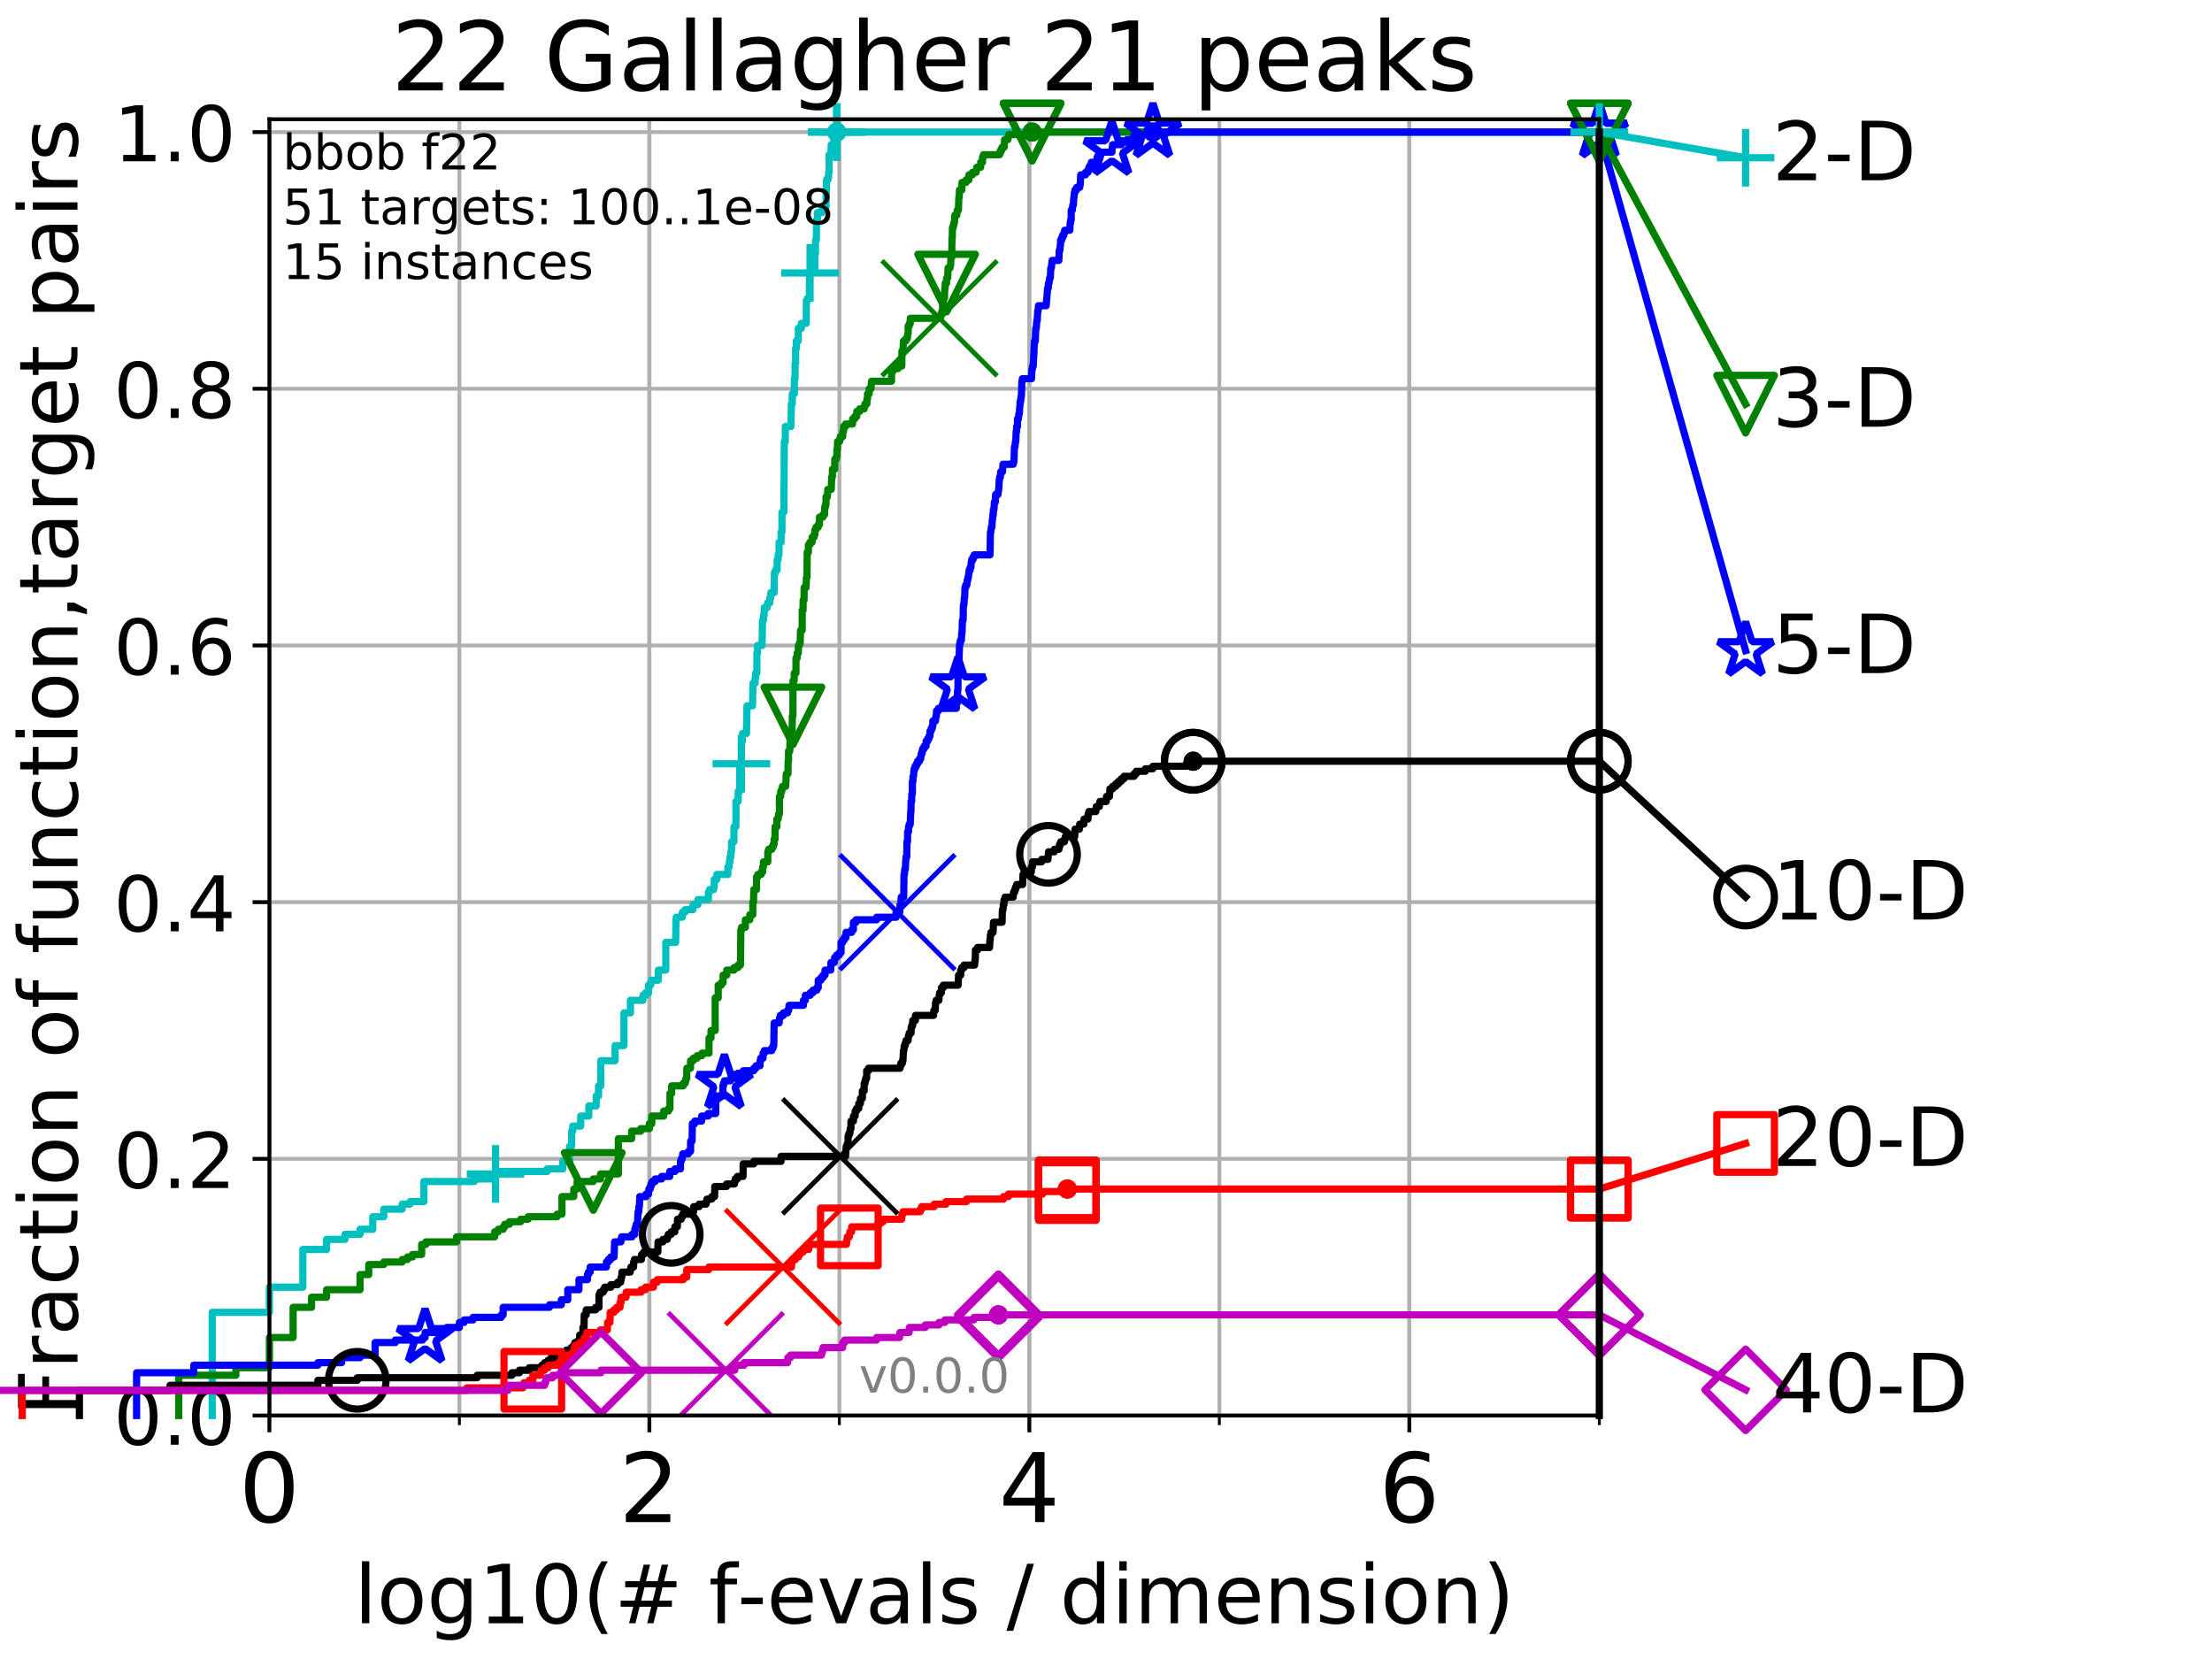 <?xml version="1.0" encoding="utf-8" standalone="no"?>
<!DOCTYPE svg PUBLIC "-//W3C//DTD SVG 1.1//EN"
  "http://www.w3.org/Graphics/SVG/1.1/DTD/svg11.dtd">
<!-- Created with matplotlib (http://matplotlib.org/) -->
<svg height="345.6pt" version="1.1" viewBox="0 0 460.8 345.6" width="460.8pt" xmlns="http://www.w3.org/2000/svg" xmlns:xlink="http://www.w3.org/1999/xlink">
 <defs>
  <style type="text/css">
*{stroke-linecap:butt;stroke-linejoin:round;}
  </style>
 </defs>
 <g id="figure_1">
  <g id="patch_1">
   <path d="M 0 345.6 
L 460.8 345.6 
L 460.8 0 
L 0 0 
z
" style="fill:#ffffff;"/>
  </g>
  <g id="axes_1">
   <g id="patch_2">
    <path d="M 56.12 294.88 
L 333.168 294.88 
L 333.168 24.84 
L 56.12 24.84 
z
" style="fill:#ffffff;"/>
   </g>
   <g id="matplotlib.axis_1">
    <g id="xtick_1">
     <g id="line2d_1">
      <path clip-path="url(#p71ff811b16)" d="M 56.12 294.88 
L 56.12 24.84 
" style="fill:none;stroke:#b0b0b0;stroke-linecap:square;stroke-width:0.8;"/>
     </g>
     <g id="line2d_2">
      <defs>
       <path d="M 0 0 
L 0 3.5 
" id="m8b399b4ebe" style="stroke:#000000;stroke-width:0.8;"/>
      </defs>
      <g>
       <use style="stroke:#000000;stroke-width:0.8;" x="56.12" xlink:href="#m8b399b4ebe" y="294.88"/>
      </g>
     </g>
     <g id="text_1">
      <!-- 0 -->
      <defs>
       <path d="M 31.781 66.406 
Q 24.172 66.406 20.328 58.906 
Q 16.5 51.422 16.5 36.375 
Q 16.5 21.391 20.328 13.891 
Q 24.172 6.391 31.781 6.391 
Q 39.453 6.391 43.281 13.891 
Q 47.125 21.391 47.125 36.375 
Q 47.125 51.422 43.281 58.906 
Q 39.453 66.406 31.781 66.406 
z
M 31.781 74.219 
Q 44.047 74.219 50.516 64.516 
Q 56.984 54.828 56.984 36.375 
Q 56.984 17.969 50.516 8.266 
Q 44.047 -1.422 31.781 -1.422 
Q 19.531 -1.422 13.062 8.266 
Q 6.594 17.969 6.594 36.375 
Q 6.594 54.828 13.062 64.516 
Q 19.531 74.219 31.781 74.219 
z
" id="DejaVuSans-30"/>
      </defs>
      <g transform="translate(49.758 317.077)scale(0.2 -0.2)">
       <use xlink:href="#DejaVuSans-30"/>
      </g>
     </g>
    </g>
    <g id="xtick_2">
     <g id="line2d_3">
      <path clip-path="url(#p71ff811b16)" d="M 135.277 294.88 
L 135.277 24.84 
" style="fill:none;stroke:#b0b0b0;stroke-linecap:square;stroke-width:0.8;"/>
     </g>
     <g id="line2d_4">
      <g>
       <use style="stroke:#000000;stroke-width:0.8;" x="135.277" xlink:href="#m8b399b4ebe" y="294.88"/>
      </g>
     </g>
     <g id="text_2">
      <!-- 2 -->
      <defs>
       <path d="M 19.188 8.297 
L 53.609 8.297 
L 53.609 0 
L 7.328 0 
L 7.328 8.297 
Q 12.938 14.109 22.625 23.891 
Q 32.328 33.688 34.812 36.531 
Q 39.547 41.844 41.422 45.531 
Q 43.312 49.219 43.312 52.781 
Q 43.312 58.594 39.234 62.25 
Q 35.156 65.922 28.609 65.922 
Q 23.969 65.922 18.812 64.312 
Q 13.672 62.703 7.812 59.422 
L 7.812 69.391 
Q 13.766 71.781 18.938 73 
Q 24.125 74.219 28.422 74.219 
Q 39.75 74.219 46.484 68.547 
Q 53.219 62.891 53.219 53.422 
Q 53.219 48.922 51.531 44.891 
Q 49.859 40.875 45.406 35.406 
Q 44.188 33.984 37.641 27.219 
Q 31.109 20.453 19.188 8.297 
z
" id="DejaVuSans-32"/>
      </defs>
      <g transform="translate(128.914 317.077)scale(0.2 -0.2)">
       <use xlink:href="#DejaVuSans-32"/>
      </g>
     </g>
    </g>
    <g id="xtick_3">
     <g id="line2d_5">
      <path clip-path="url(#p71ff811b16)" d="M 214.433 294.88 
L 214.433 24.84 
" style="fill:none;stroke:#b0b0b0;stroke-linecap:square;stroke-width:0.8;"/>
     </g>
     <g id="line2d_6">
      <g>
       <use style="stroke:#000000;stroke-width:0.8;" x="214.433" xlink:href="#m8b399b4ebe" y="294.88"/>
      </g>
     </g>
     <g id="text_3">
      <!-- 4 -->
      <defs>
       <path d="M 37.797 64.312 
L 12.891 25.391 
L 37.797 25.391 
z
M 35.203 72.906 
L 47.609 72.906 
L 47.609 25.391 
L 58.016 25.391 
L 58.016 17.188 
L 47.609 17.188 
L 47.609 0 
L 37.797 0 
L 37.797 17.188 
L 4.891 17.188 
L 4.891 26.703 
z
" id="DejaVuSans-34"/>
      </defs>
      <g transform="translate(208.071 317.077)scale(0.2 -0.2)">
       <use xlink:href="#DejaVuSans-34"/>
      </g>
     </g>
    </g>
    <g id="xtick_4">
     <g id="line2d_7">
      <path clip-path="url(#p71ff811b16)" d="M 293.59 294.88 
L 293.59 24.84 
" style="fill:none;stroke:#b0b0b0;stroke-linecap:square;stroke-width:0.8;"/>
     </g>
     <g id="line2d_8">
      <g>
       <use style="stroke:#000000;stroke-width:0.8;" x="293.59" xlink:href="#m8b399b4ebe" y="294.88"/>
      </g>
     </g>
     <g id="text_4">
      <!-- 6 -->
      <defs>
       <path d="M 33.016 40.375 
Q 26.375 40.375 22.484 35.828 
Q 18.609 31.297 18.609 23.391 
Q 18.609 15.531 22.484 10.953 
Q 26.375 6.391 33.016 6.391 
Q 39.656 6.391 43.531 10.953 
Q 47.406 15.531 47.406 23.391 
Q 47.406 31.297 43.531 35.828 
Q 39.656 40.375 33.016 40.375 
z
M 52.594 71.297 
L 52.594 62.312 
Q 48.875 64.062 45.094 64.984 
Q 41.312 65.922 37.594 65.922 
Q 27.828 65.922 22.672 59.328 
Q 17.531 52.734 16.797 39.406 
Q 19.672 43.656 24.016 45.922 
Q 28.375 48.188 33.594 48.188 
Q 44.578 48.188 50.953 41.516 
Q 57.328 34.859 57.328 23.391 
Q 57.328 12.156 50.688 5.359 
Q 44.047 -1.422 33.016 -1.422 
Q 20.359 -1.422 13.672 8.266 
Q 6.984 17.969 6.984 36.375 
Q 6.984 53.656 15.188 63.938 
Q 23.391 74.219 37.203 74.219 
Q 40.922 74.219 44.703 73.484 
Q 48.484 72.75 52.594 71.297 
z
" id="DejaVuSans-36"/>
      </defs>
      <g transform="translate(287.227 317.077)scale(0.2 -0.2)">
       <use xlink:href="#DejaVuSans-36"/>
      </g>
     </g>
    </g>
    <g id="xtick_5">
     <g id="line2d_9">
      <path clip-path="url(#p71ff811b16)" d="M 56.12 294.88 
L 56.12 24.84 
" style="fill:none;stroke:#b0b0b0;stroke-linecap:square;stroke-width:0.8;"/>
     </g>
     <g id="line2d_10">
      <defs>
       <path d="M 0 0 
L 0 2 
" id="m4f727dd62c" style="stroke:#000000;stroke-width:0.6;"/>
      </defs>
      <g>
       <use style="stroke:#000000;stroke-width:0.6;" x="56.12" xlink:href="#m4f727dd62c" y="294.88"/>
      </g>
     </g>
    </g>
    <g id="xtick_6">
     <g id="line2d_11">
      <path clip-path="url(#p71ff811b16)" d="M 95.698 294.88 
L 95.698 24.84 
" style="fill:none;stroke:#b0b0b0;stroke-linecap:square;stroke-width:0.8;"/>
     </g>
     <g id="line2d_12">
      <g>
       <use style="stroke:#000000;stroke-width:0.6;" x="95.698" xlink:href="#m4f727dd62c" y="294.88"/>
      </g>
     </g>
    </g>
    <g id="xtick_7">
     <g id="line2d_13">
      <path clip-path="url(#p71ff811b16)" d="M 135.277 294.88 
L 135.277 24.84 
" style="fill:none;stroke:#b0b0b0;stroke-linecap:square;stroke-width:0.8;"/>
     </g>
     <g id="line2d_14">
      <g>
       <use style="stroke:#000000;stroke-width:0.6;" x="135.277" xlink:href="#m4f727dd62c" y="294.88"/>
      </g>
     </g>
    </g>
    <g id="xtick_8">
     <g id="line2d_15">
      <path clip-path="url(#p71ff811b16)" d="M 174.855 294.88 
L 174.855 24.84 
" style="fill:none;stroke:#b0b0b0;stroke-linecap:square;stroke-width:0.8;"/>
     </g>
     <g id="line2d_16">
      <g>
       <use style="stroke:#000000;stroke-width:0.6;" x="174.855" xlink:href="#m4f727dd62c" y="294.88"/>
      </g>
     </g>
    </g>
    <g id="xtick_9">
     <g id="line2d_17">
      <path clip-path="url(#p71ff811b16)" d="M 214.433 294.88 
L 214.433 24.84 
" style="fill:none;stroke:#b0b0b0;stroke-linecap:square;stroke-width:0.8;"/>
     </g>
     <g id="line2d_18">
      <g>
       <use style="stroke:#000000;stroke-width:0.6;" x="214.433" xlink:href="#m4f727dd62c" y="294.88"/>
      </g>
     </g>
    </g>
    <g id="xtick_10">
     <g id="line2d_19">
      <path clip-path="url(#p71ff811b16)" d="M 254.011 294.88 
L 254.011 24.84 
" style="fill:none;stroke:#b0b0b0;stroke-linecap:square;stroke-width:0.8;"/>
     </g>
     <g id="line2d_20">
      <g>
       <use style="stroke:#000000;stroke-width:0.6;" x="254.011" xlink:href="#m4f727dd62c" y="294.88"/>
      </g>
     </g>
    </g>
    <g id="xtick_11">
     <g id="line2d_21">
      <path clip-path="url(#p71ff811b16)" d="M 293.59 294.88 
L 293.59 24.84 
" style="fill:none;stroke:#b0b0b0;stroke-linecap:square;stroke-width:0.8;"/>
     </g>
     <g id="line2d_22">
      <g>
       <use style="stroke:#000000;stroke-width:0.6;" x="293.59" xlink:href="#m4f727dd62c" y="294.88"/>
      </g>
     </g>
    </g>
    <g id="xtick_12">
     <g id="line2d_23">
      <path clip-path="url(#p71ff811b16)" d="M 333.168 294.88 
L 333.168 24.84 
" style="fill:none;stroke:#b0b0b0;stroke-linecap:square;stroke-width:0.8;"/>
     </g>
     <g id="line2d_24">
      <g>
       <use style="stroke:#000000;stroke-width:0.6;" x="333.168" xlink:href="#m4f727dd62c" y="294.88"/>
      </g>
     </g>
    </g>
    <g id="text_5">
     <!-- log10(# f-evals / dimension) -->
     <defs>
      <path d="M 9.422 75.984 
L 18.406 75.984 
L 18.406 0 
L 9.422 0 
z
" id="DejaVuSans-6c"/>
      <path d="M 30.609 48.391 
Q 23.391 48.391 19.188 42.75 
Q 14.984 37.109 14.984 27.297 
Q 14.984 17.484 19.156 11.844 
Q 23.344 6.203 30.609 6.203 
Q 37.797 6.203 41.984 11.859 
Q 46.188 17.531 46.188 27.297 
Q 46.188 37.016 41.984 42.703 
Q 37.797 48.391 30.609 48.391 
z
M 30.609 56 
Q 42.328 56 49.016 48.375 
Q 55.719 40.766 55.719 27.297 
Q 55.719 13.875 49.016 6.219 
Q 42.328 -1.422 30.609 -1.422 
Q 18.844 -1.422 12.172 6.219 
Q 5.516 13.875 5.516 27.297 
Q 5.516 40.766 12.172 48.375 
Q 18.844 56 30.609 56 
z
" id="DejaVuSans-6f"/>
      <path d="M 45.406 27.984 
Q 45.406 37.75 41.375 43.109 
Q 37.359 48.484 30.078 48.484 
Q 22.859 48.484 18.828 43.109 
Q 14.797 37.75 14.797 27.984 
Q 14.797 18.266 18.828 12.891 
Q 22.859 7.516 30.078 7.516 
Q 37.359 7.516 41.375 12.891 
Q 45.406 18.266 45.406 27.984 
z
M 54.391 6.781 
Q 54.391 -7.172 48.188 -13.984 
Q 42 -20.797 29.203 -20.797 
Q 24.469 -20.797 20.266 -20.094 
Q 16.062 -19.391 12.109 -17.922 
L 12.109 -9.188 
Q 16.062 -11.328 19.922 -12.344 
Q 23.781 -13.375 27.781 -13.375 
Q 36.625 -13.375 41.016 -8.766 
Q 45.406 -4.156 45.406 5.172 
L 45.406 9.625 
Q 42.625 4.781 38.281 2.391 
Q 33.938 0 27.875 0 
Q 17.828 0 11.672 7.656 
Q 5.516 15.328 5.516 27.984 
Q 5.516 40.672 11.672 48.328 
Q 17.828 56 27.875 56 
Q 33.938 56 38.281 53.609 
Q 42.625 51.219 45.406 46.391 
L 45.406 54.688 
L 54.391 54.688 
z
" id="DejaVuSans-67"/>
      <path d="M 12.406 8.297 
L 28.516 8.297 
L 28.516 63.922 
L 10.984 60.406 
L 10.984 69.391 
L 28.422 72.906 
L 38.281 72.906 
L 38.281 8.297 
L 54.391 8.297 
L 54.391 0 
L 12.406 0 
z
" id="DejaVuSans-31"/>
      <path d="M 31 75.875 
Q 24.469 64.656 21.281 53.656 
Q 18.109 42.672 18.109 31.391 
Q 18.109 20.125 21.312 9.062 
Q 24.516 -2 31 -13.188 
L 23.188 -13.188 
Q 15.875 -1.703 12.234 9.375 
Q 8.594 20.453 8.594 31.391 
Q 8.594 42.281 12.203 53.312 
Q 15.828 64.359 23.188 75.875 
z
" id="DejaVuSans-28"/>
      <path d="M 51.125 44 
L 36.922 44 
L 32.812 27.688 
L 47.125 27.688 
z
M 43.797 71.781 
L 38.719 51.516 
L 52.984 51.516 
L 58.109 71.781 
L 65.922 71.781 
L 60.891 51.516 
L 76.125 51.516 
L 76.125 44 
L 58.984 44 
L 54.984 27.688 
L 70.516 27.688 
L 70.516 20.219 
L 53.078 20.219 
L 48 0 
L 40.188 0 
L 45.219 20.219 
L 30.906 20.219 
L 25.875 0 
L 18.016 0 
L 23.094 20.219 
L 7.719 20.219 
L 7.719 27.688 
L 24.906 27.688 
L 29 44 
L 13.281 44 
L 13.281 51.516 
L 30.906 51.516 
L 35.891 71.781 
z
" id="DejaVuSans-23"/>
      <path id="DejaVuSans-20"/>
      <path d="M 37.109 75.984 
L 37.109 68.5 
L 28.516 68.5 
Q 23.688 68.5 21.797 66.547 
Q 19.922 64.594 19.922 59.516 
L 19.922 54.688 
L 34.719 54.688 
L 34.719 47.703 
L 19.922 47.703 
L 19.922 0 
L 10.891 0 
L 10.891 47.703 
L 2.297 47.703 
L 2.297 54.688 
L 10.891 54.688 
L 10.891 58.5 
Q 10.891 67.625 15.141 71.797 
Q 19.391 75.984 28.609 75.984 
z
" id="DejaVuSans-66"/>
      <path d="M 4.891 31.391 
L 31.203 31.391 
L 31.203 23.391 
L 4.891 23.391 
z
" id="DejaVuSans-2d"/>
      <path d="M 56.203 29.594 
L 56.203 25.203 
L 14.891 25.203 
Q 15.484 15.922 20.484 11.062 
Q 25.484 6.203 34.422 6.203 
Q 39.594 6.203 44.453 7.469 
Q 49.312 8.734 54.109 11.281 
L 54.109 2.781 
Q 49.266 0.734 44.188 -0.344 
Q 39.109 -1.422 33.891 -1.422 
Q 20.797 -1.422 13.156 6.188 
Q 5.516 13.812 5.516 26.812 
Q 5.516 40.234 12.766 48.109 
Q 20.016 56 32.328 56 
Q 43.359 56 49.781 48.891 
Q 56.203 41.797 56.203 29.594 
z
M 47.219 32.234 
Q 47.125 39.594 43.094 43.984 
Q 39.062 48.391 32.422 48.391 
Q 24.906 48.391 20.391 44.141 
Q 15.875 39.891 15.188 32.172 
z
" id="DejaVuSans-65"/>
      <path d="M 2.984 54.688 
L 12.5 54.688 
L 29.594 8.797 
L 46.688 54.688 
L 56.203 54.688 
L 35.688 0 
L 23.484 0 
z
" id="DejaVuSans-76"/>
      <path d="M 34.281 27.484 
Q 23.391 27.484 19.188 25 
Q 14.984 22.516 14.984 16.5 
Q 14.984 11.719 18.141 8.906 
Q 21.297 6.109 26.703 6.109 
Q 34.188 6.109 38.703 11.406 
Q 43.219 16.703 43.219 25.484 
L 43.219 27.484 
z
M 52.203 31.203 
L 52.203 0 
L 43.219 0 
L 43.219 8.297 
Q 40.141 3.328 35.547 0.953 
Q 30.953 -1.422 24.312 -1.422 
Q 15.922 -1.422 10.953 3.297 
Q 6 8.016 6 15.922 
Q 6 25.141 12.172 29.828 
Q 18.359 34.516 30.609 34.516 
L 43.219 34.516 
L 43.219 35.406 
Q 43.219 41.609 39.141 45 
Q 35.062 48.391 27.688 48.391 
Q 23 48.391 18.547 47.266 
Q 14.109 46.141 10.016 43.891 
L 10.016 52.203 
Q 14.938 54.109 19.578 55.047 
Q 24.219 56 28.609 56 
Q 40.484 56 46.344 49.844 
Q 52.203 43.703 52.203 31.203 
z
" id="DejaVuSans-61"/>
      <path d="M 44.281 53.078 
L 44.281 44.578 
Q 40.484 46.531 36.375 47.5 
Q 32.281 48.484 27.875 48.484 
Q 21.188 48.484 17.844 46.438 
Q 14.5 44.391 14.5 40.281 
Q 14.5 37.156 16.891 35.375 
Q 19.281 33.594 26.516 31.984 
L 29.594 31.297 
Q 39.156 29.25 43.188 25.516 
Q 47.219 21.781 47.219 15.094 
Q 47.219 7.469 41.188 3.016 
Q 35.156 -1.422 24.609 -1.422 
Q 20.219 -1.422 15.453 -0.562 
Q 10.688 0.297 5.422 2 
L 5.422 11.281 
Q 10.406 8.688 15.234 7.391 
Q 20.062 6.109 24.812 6.109 
Q 31.156 6.109 34.562 8.281 
Q 37.984 10.453 37.984 14.406 
Q 37.984 18.062 35.516 20.016 
Q 33.062 21.969 24.703 23.781 
L 21.578 24.516 
Q 13.234 26.266 9.516 29.906 
Q 5.812 33.547 5.812 39.891 
Q 5.812 47.609 11.281 51.797 
Q 16.75 56 26.812 56 
Q 31.781 56 36.172 55.266 
Q 40.578 54.547 44.281 53.078 
z
" id="DejaVuSans-73"/>
      <path d="M 25.391 72.906 
L 33.688 72.906 
L 8.297 -9.281 
L 0 -9.281 
z
" id="DejaVuSans-2f"/>
      <path d="M 45.406 46.391 
L 45.406 75.984 
L 54.391 75.984 
L 54.391 0 
L 45.406 0 
L 45.406 8.203 
Q 42.578 3.328 38.25 0.953 
Q 33.938 -1.422 27.875 -1.422 
Q 17.969 -1.422 11.734 6.484 
Q 5.516 14.406 5.516 27.297 
Q 5.516 40.188 11.734 48.094 
Q 17.969 56 27.875 56 
Q 33.938 56 38.25 53.625 
Q 42.578 51.266 45.406 46.391 
z
M 14.797 27.297 
Q 14.797 17.391 18.875 11.75 
Q 22.953 6.109 30.078 6.109 
Q 37.203 6.109 41.297 11.75 
Q 45.406 17.391 45.406 27.297 
Q 45.406 37.203 41.297 42.844 
Q 37.203 48.484 30.078 48.484 
Q 22.953 48.484 18.875 42.844 
Q 14.797 37.203 14.797 27.297 
z
" id="DejaVuSans-64"/>
      <path d="M 9.422 54.688 
L 18.406 54.688 
L 18.406 0 
L 9.422 0 
z
M 9.422 75.984 
L 18.406 75.984 
L 18.406 64.594 
L 9.422 64.594 
z
" id="DejaVuSans-69"/>
      <path d="M 52 44.188 
Q 55.375 50.25 60.062 53.125 
Q 64.75 56 71.094 56 
Q 79.641 56 84.281 50.016 
Q 88.922 44.047 88.922 33.016 
L 88.922 0 
L 79.891 0 
L 79.891 32.719 
Q 79.891 40.578 77.094 44.375 
Q 74.312 48.188 68.609 48.188 
Q 61.625 48.188 57.562 43.547 
Q 53.516 38.922 53.516 30.906 
L 53.516 0 
L 44.484 0 
L 44.484 32.719 
Q 44.484 40.625 41.703 44.406 
Q 38.922 48.188 33.109 48.188 
Q 26.219 48.188 22.156 43.531 
Q 18.109 38.875 18.109 30.906 
L 18.109 0 
L 9.078 0 
L 9.078 54.688 
L 18.109 54.688 
L 18.109 46.188 
Q 21.188 51.219 25.484 53.609 
Q 29.781 56 35.688 56 
Q 41.656 56 45.828 52.969 
Q 50 49.953 52 44.188 
z
" id="DejaVuSans-6d"/>
      <path d="M 54.891 33.016 
L 54.891 0 
L 45.906 0 
L 45.906 32.719 
Q 45.906 40.484 42.875 44.328 
Q 39.844 48.188 33.797 48.188 
Q 26.516 48.188 22.312 43.547 
Q 18.109 38.922 18.109 30.906 
L 18.109 0 
L 9.078 0 
L 9.078 54.688 
L 18.109 54.688 
L 18.109 46.188 
Q 21.344 51.125 25.703 53.562 
Q 30.078 56 35.797 56 
Q 45.219 56 50.047 50.172 
Q 54.891 44.344 54.891 33.016 
z
" id="DejaVuSans-6e"/>
      <path d="M 8.016 75.875 
L 15.828 75.875 
Q 23.141 64.359 26.781 53.312 
Q 30.422 42.281 30.422 31.391 
Q 30.422 20.453 26.781 9.375 
Q 23.141 -1.703 15.828 -13.188 
L 8.016 -13.188 
Q 14.5 -2 17.703 9.062 
Q 20.906 20.125 20.906 31.391 
Q 20.906 42.672 17.703 53.656 
Q 14.5 64.656 8.016 75.875 
z
" id="DejaVuSans-29"/>
     </defs>
     <g transform="translate(73.803 338.154)scale(0.17 -0.17)">
      <use xlink:href="#DejaVuSans-6c"/>
      <use x="27.783" xlink:href="#DejaVuSans-6f"/>
      <use x="88.965" xlink:href="#DejaVuSans-67"/>
      <use x="152.441" xlink:href="#DejaVuSans-31"/>
      <use x="216.064" xlink:href="#DejaVuSans-30"/>
      <use x="279.688" xlink:href="#DejaVuSans-28"/>
      <use x="318.701" xlink:href="#DejaVuSans-23"/>
      <use x="402.49" xlink:href="#DejaVuSans-20"/>
      <use x="434.277" xlink:href="#DejaVuSans-66"/>
      <use x="469.404" xlink:href="#DejaVuSans-2d"/>
      <use x="505.488" xlink:href="#DejaVuSans-65"/>
      <use x="567.012" xlink:href="#DejaVuSans-76"/>
      <use x="626.191" xlink:href="#DejaVuSans-61"/>
      <use x="687.471" xlink:href="#DejaVuSans-6c"/>
      <use x="715.254" xlink:href="#DejaVuSans-73"/>
      <use x="767.354" xlink:href="#DejaVuSans-20"/>
      <use x="799.141" xlink:href="#DejaVuSans-2f"/>
      <use x="832.832" xlink:href="#DejaVuSans-20"/>
      <use x="864.619" xlink:href="#DejaVuSans-64"/>
      <use x="928.096" xlink:href="#DejaVuSans-69"/>
      <use x="955.879" xlink:href="#DejaVuSans-6d"/>
      <use x="1053.291" xlink:href="#DejaVuSans-65"/>
      <use x="1114.814" xlink:href="#DejaVuSans-6e"/>
      <use x="1178.193" xlink:href="#DejaVuSans-73"/>
      <use x="1230.293" xlink:href="#DejaVuSans-69"/>
      <use x="1258.076" xlink:href="#DejaVuSans-6f"/>
      <use x="1319.258" xlink:href="#DejaVuSans-6e"/>
      <use x="1382.637" xlink:href="#DejaVuSans-29"/>
     </g>
    </g>
   </g>
   <g id="matplotlib.axis_2">
    <g id="ytick_1">
     <g id="line2d_25">
      <path clip-path="url(#p71ff811b16)" d="M 56.12 294.88 
L 333.168 294.88 
" style="fill:none;stroke:#b0b0b0;stroke-linecap:square;stroke-width:0.8;"/>
     </g>
     <g id="line2d_26">
      <defs>
       <path d="M 0 0 
L -3.5 0 
" id="m387682ee5d" style="stroke:#000000;stroke-width:0.8;"/>
      </defs>
      <g>
       <use style="stroke:#000000;stroke-width:0.8;" x="56.12" xlink:href="#m387682ee5d" y="294.88"/>
      </g>
     </g>
     <g id="text_6">
      <!-- 0.0 -->
      <defs>
       <path d="M 10.688 12.406 
L 21 12.406 
L 21 0 
L 10.688 0 
z
" id="DejaVuSans-2e"/>
      </defs>
      <g transform="translate(23.675 300.959)scale(0.16 -0.16)">
       <use xlink:href="#DejaVuSans-30"/>
       <use x="63.623" xlink:href="#DejaVuSans-2e"/>
       <use x="95.41" xlink:href="#DejaVuSans-30"/>
      </g>
     </g>
    </g>
    <g id="ytick_2">
     <g id="line2d_27">
      <path clip-path="url(#p71ff811b16)" d="M 56.12 241.407 
L 333.168 241.407 
" style="fill:none;stroke:#b0b0b0;stroke-linecap:square;stroke-width:0.8;"/>
     </g>
     <g id="line2d_28">
      <g>
       <use style="stroke:#000000;stroke-width:0.8;" x="56.12" xlink:href="#m387682ee5d" y="241.407"/>
      </g>
     </g>
     <g id="text_7">
      <!-- 0.2 -->
      <g transform="translate(23.675 247.485)scale(0.16 -0.16)">
       <use xlink:href="#DejaVuSans-30"/>
       <use x="63.623" xlink:href="#DejaVuSans-2e"/>
       <use x="95.41" xlink:href="#DejaVuSans-32"/>
      </g>
     </g>
    </g>
    <g id="ytick_3">
     <g id="line2d_29">
      <path clip-path="url(#p71ff811b16)" d="M 56.12 187.933 
L 333.168 187.933 
" style="fill:none;stroke:#b0b0b0;stroke-linecap:square;stroke-width:0.8;"/>
     </g>
     <g id="line2d_30">
      <g>
       <use style="stroke:#000000;stroke-width:0.8;" x="56.12" xlink:href="#m387682ee5d" y="187.933"/>
      </g>
     </g>
     <g id="text_8">
      <!-- 0.4 -->
      <g transform="translate(23.675 194.012)scale(0.16 -0.16)">
       <use xlink:href="#DejaVuSans-30"/>
       <use x="63.623" xlink:href="#DejaVuSans-2e"/>
       <use x="95.41" xlink:href="#DejaVuSans-34"/>
      </g>
     </g>
    </g>
    <g id="ytick_4">
     <g id="line2d_31">
      <path clip-path="url(#p71ff811b16)" d="M 56.12 134.46 
L 333.168 134.46 
" style="fill:none;stroke:#b0b0b0;stroke-linecap:square;stroke-width:0.8;"/>
     </g>
     <g id="line2d_32">
      <g>
       <use style="stroke:#000000;stroke-width:0.8;" x="56.12" xlink:href="#m387682ee5d" y="134.46"/>
      </g>
     </g>
     <g id="text_9">
      <!-- 0.6 -->
      <g transform="translate(23.675 140.539)scale(0.16 -0.16)">
       <use xlink:href="#DejaVuSans-30"/>
       <use x="63.623" xlink:href="#DejaVuSans-2e"/>
       <use x="95.41" xlink:href="#DejaVuSans-36"/>
      </g>
     </g>
    </g>
    <g id="ytick_5">
     <g id="line2d_33">
      <path clip-path="url(#p71ff811b16)" d="M 56.12 80.987 
L 333.168 80.987 
" style="fill:none;stroke:#b0b0b0;stroke-linecap:square;stroke-width:0.8;"/>
     </g>
     <g id="line2d_34">
      <g>
       <use style="stroke:#000000;stroke-width:0.8;" x="56.12" xlink:href="#m387682ee5d" y="80.987"/>
      </g>
     </g>
     <g id="text_10">
      <!-- 0.8 -->
      <defs>
       <path d="M 31.781 34.625 
Q 24.75 34.625 20.719 30.859 
Q 16.703 27.094 16.703 20.516 
Q 16.703 13.922 20.719 10.156 
Q 24.75 6.391 31.781 6.391 
Q 38.812 6.391 42.859 10.172 
Q 46.922 13.969 46.922 20.516 
Q 46.922 27.094 42.891 30.859 
Q 38.875 34.625 31.781 34.625 
z
M 21.922 38.812 
Q 15.578 40.375 12.031 44.719 
Q 8.5 49.078 8.5 55.328 
Q 8.5 64.062 14.719 69.141 
Q 20.953 74.219 31.781 74.219 
Q 42.672 74.219 48.875 69.141 
Q 55.078 64.062 55.078 55.328 
Q 55.078 49.078 51.531 44.719 
Q 48 40.375 41.703 38.812 
Q 48.828 37.156 52.797 32.312 
Q 56.781 27.484 56.781 20.516 
Q 56.781 9.906 50.312 4.234 
Q 43.844 -1.422 31.781 -1.422 
Q 19.734 -1.422 13.25 4.234 
Q 6.781 9.906 6.781 20.516 
Q 6.781 27.484 10.781 32.312 
Q 14.797 37.156 21.922 38.812 
z
M 18.312 54.391 
Q 18.312 48.734 21.844 45.562 
Q 25.391 42.391 31.781 42.391 
Q 38.141 42.391 41.719 45.562 
Q 45.312 48.734 45.312 54.391 
Q 45.312 60.062 41.719 63.234 
Q 38.141 66.406 31.781 66.406 
Q 25.391 66.406 21.844 63.234 
Q 18.312 60.062 18.312 54.391 
z
" id="DejaVuSans-38"/>
      </defs>
      <g transform="translate(23.675 87.066)scale(0.16 -0.16)">
       <use xlink:href="#DejaVuSans-30"/>
       <use x="63.623" xlink:href="#DejaVuSans-2e"/>
       <use x="95.41" xlink:href="#DejaVuSans-38"/>
      </g>
     </g>
    </g>
    <g id="ytick_6">
     <g id="line2d_35">
      <path clip-path="url(#p71ff811b16)" d="M 56.12 27.514 
L 333.168 27.514 
" style="fill:none;stroke:#b0b0b0;stroke-linecap:square;stroke-width:0.8;"/>
     </g>
     <g id="line2d_36">
      <g>
       <use style="stroke:#000000;stroke-width:0.8;" x="56.12" xlink:href="#m387682ee5d" y="27.514"/>
      </g>
     </g>
     <g id="text_11">
      <!-- 1.0 -->
      <g transform="translate(23.675 33.592)scale(0.16 -0.16)">
       <use xlink:href="#DejaVuSans-31"/>
       <use x="63.623" xlink:href="#DejaVuSans-2e"/>
       <use x="95.41" xlink:href="#DejaVuSans-30"/>
      </g>
     </g>
    </g>
    <g id="text_12">
     <!-- Fraction of function,target pairs -->
     <defs>
      <path d="M 9.812 72.906 
L 51.703 72.906 
L 51.703 64.594 
L 19.672 64.594 
L 19.672 43.109 
L 48.578 43.109 
L 48.578 34.812 
L 19.672 34.812 
L 19.672 0 
L 9.812 0 
z
" id="DejaVuSans-46"/>
      <path d="M 41.109 46.297 
Q 39.594 47.172 37.812 47.578 
Q 36.031 48 33.891 48 
Q 26.266 48 22.188 43.047 
Q 18.109 38.094 18.109 28.812 
L 18.109 0 
L 9.078 0 
L 9.078 54.688 
L 18.109 54.688 
L 18.109 46.188 
Q 20.953 51.172 25.484 53.578 
Q 30.031 56 36.531 56 
Q 37.453 56 38.578 55.875 
Q 39.703 55.766 41.062 55.516 
z
" id="DejaVuSans-72"/>
      <path d="M 48.781 52.594 
L 48.781 44.188 
Q 44.969 46.297 41.141 47.344 
Q 37.312 48.391 33.406 48.391 
Q 24.656 48.391 19.812 42.844 
Q 14.984 37.312 14.984 27.297 
Q 14.984 17.281 19.812 11.734 
Q 24.656 6.203 33.406 6.203 
Q 37.312 6.203 41.141 7.25 
Q 44.969 8.297 48.781 10.406 
L 48.781 2.094 
Q 45.016 0.344 40.984 -0.531 
Q 36.969 -1.422 32.422 -1.422 
Q 20.062 -1.422 12.781 6.344 
Q 5.516 14.109 5.516 27.297 
Q 5.516 40.672 12.859 48.328 
Q 20.219 56 33.016 56 
Q 37.156 56 41.109 55.141 
Q 45.062 54.297 48.781 52.594 
z
" id="DejaVuSans-63"/>
      <path d="M 18.312 70.219 
L 18.312 54.688 
L 36.812 54.688 
L 36.812 47.703 
L 18.312 47.703 
L 18.312 18.016 
Q 18.312 11.328 20.141 9.422 
Q 21.969 7.516 27.594 7.516 
L 36.812 7.516 
L 36.812 0 
L 27.594 0 
Q 17.188 0 13.234 3.875 
Q 9.281 7.766 9.281 18.016 
L 9.281 47.703 
L 2.688 47.703 
L 2.688 54.688 
L 9.281 54.688 
L 9.281 70.219 
z
" id="DejaVuSans-74"/>
      <path d="M 8.5 21.578 
L 8.5 54.688 
L 17.484 54.688 
L 17.484 21.922 
Q 17.484 14.156 20.5 10.266 
Q 23.531 6.391 29.594 6.391 
Q 36.859 6.391 41.078 11.031 
Q 45.312 15.672 45.312 23.688 
L 45.312 54.688 
L 54.297 54.688 
L 54.297 0 
L 45.312 0 
L 45.312 8.406 
Q 42.047 3.422 37.719 1 
Q 33.406 -1.422 27.688 -1.422 
Q 18.266 -1.422 13.375 4.438 
Q 8.5 10.297 8.5 21.578 
z
M 31.109 56 
z
" id="DejaVuSans-75"/>
      <path d="M 11.719 12.406 
L 22.016 12.406 
L 22.016 4 
L 14.016 -11.625 
L 7.719 -11.625 
L 11.719 4 
z
" id="DejaVuSans-2c"/>
      <path d="M 18.109 8.203 
L 18.109 -20.797 
L 9.078 -20.797 
L 9.078 54.688 
L 18.109 54.688 
L 18.109 46.391 
Q 20.953 51.266 25.266 53.625 
Q 29.594 56 35.594 56 
Q 45.562 56 51.781 48.094 
Q 58.016 40.188 58.016 27.297 
Q 58.016 14.406 51.781 6.484 
Q 45.562 -1.422 35.594 -1.422 
Q 29.594 -1.422 25.266 0.953 
Q 20.953 3.328 18.109 8.203 
z
M 48.688 27.297 
Q 48.688 37.203 44.609 42.844 
Q 40.531 48.484 33.406 48.484 
Q 26.266 48.484 22.188 42.844 
Q 18.109 37.203 18.109 27.297 
Q 18.109 17.391 22.188 11.75 
Q 26.266 6.109 33.406 6.109 
Q 40.531 6.109 44.609 11.75 
Q 48.688 17.391 48.688 27.297 
z
" id="DejaVuSans-70"/>
     </defs>
     <g transform="translate(16.14 294.999)rotate(-90)scale(0.17 -0.17)">
      <use xlink:href="#DejaVuSans-46"/>
      <use x="57.41" xlink:href="#DejaVuSans-72"/>
      <use x="98.523" xlink:href="#DejaVuSans-61"/>
      <use x="159.803" xlink:href="#DejaVuSans-63"/>
      <use x="214.783" xlink:href="#DejaVuSans-74"/>
      <use x="253.992" xlink:href="#DejaVuSans-69"/>
      <use x="281.775" xlink:href="#DejaVuSans-6f"/>
      <use x="342.957" xlink:href="#DejaVuSans-6e"/>
      <use x="406.336" xlink:href="#DejaVuSans-20"/>
      <use x="438.123" xlink:href="#DejaVuSans-6f"/>
      <use x="499.305" xlink:href="#DejaVuSans-66"/>
      <use x="534.51" xlink:href="#DejaVuSans-20"/>
      <use x="566.297" xlink:href="#DejaVuSans-66"/>
      <use x="601.502" xlink:href="#DejaVuSans-75"/>
      <use x="664.881" xlink:href="#DejaVuSans-6e"/>
      <use x="728.26" xlink:href="#DejaVuSans-63"/>
      <use x="783.24" xlink:href="#DejaVuSans-74"/>
      <use x="822.449" xlink:href="#DejaVuSans-69"/>
      <use x="850.232" xlink:href="#DejaVuSans-6f"/>
      <use x="911.414" xlink:href="#DejaVuSans-6e"/>
      <use x="974.793" xlink:href="#DejaVuSans-2c"/>
      <use x="1006.58" xlink:href="#DejaVuSans-74"/>
      <use x="1045.789" xlink:href="#DejaVuSans-61"/>
      <use x="1107.068" xlink:href="#DejaVuSans-72"/>
      <use x="1148.166" xlink:href="#DejaVuSans-67"/>
      <use x="1211.643" xlink:href="#DejaVuSans-65"/>
      <use x="1273.166" xlink:href="#DejaVuSans-74"/>
      <use x="1312.375" xlink:href="#DejaVuSans-20"/>
      <use x="1344.162" xlink:href="#DejaVuSans-70"/>
      <use x="1407.639" xlink:href="#DejaVuSans-61"/>
      <use x="1468.918" xlink:href="#DejaVuSans-69"/>
      <use x="1496.701" xlink:href="#DejaVuSans-72"/>
      <use x="1537.814" xlink:href="#DejaVuSans-73"/>
     </g>
    </g>
   </g>
   <g id="line2d_37">
    <defs>
     <path d="M 0 1.5 
C 0.398 1.5 0.779 1.342 1.061 1.061 
C 1.342 0.779 1.5 0.398 1.5 0 
C 1.5 -0.398 1.342 -0.779 1.061 -1.061 
C 0.779 -1.342 0.398 -1.5 0 -1.5 
C -0.398 -1.5 -0.779 -1.342 -1.061 -1.061 
C -1.342 -0.779 -1.5 -0.398 -1.5 0 
C -1.5 0.398 -1.342 0.779 -1.061 1.061 
C -0.779 1.342 -0.398 1.5 0 1.5 
z
" id="m9d89c759a4" style="stroke:#00bfbf;"/>
    </defs>
    <g>
     <use style="fill:#00bfbf;stroke:#00bfbf;" x="174.305" xlink:href="#m9d89c759a4" y="27.514"/>
     <use style="fill:#00bfbf;stroke:#00bfbf;" x="174.305" xlink:href="#m9d89c759a4" y="27.514"/>
    </g>
   </g>
   <g id="line2d_38">
    <path d="M 44.206 294.88 
L 44.206 273.386 
L 56.12 273.386 
L 56.12 268.143 
L 63.089 268.143 
L 63.089 260.28 
L 68.034 260.28 
L 68.034 258.183 
L 71.87 258.183 
L 71.87 257.134 
L 75.004 257.134 
L 75.004 256.086 
L 77.653 256.086 
L 77.653 253.464 
L 79.949 253.464 
L 79.949 251.892 
L 83.784 251.892 
L 83.784 250.843 
L 85.422 250.843 
L 85.422 250.319 
L 88.294 250.319 
L 88.294 246.125 
L 98.832 246.125 
L 98.832 245.601 
L 103.231 245.601 
L 103.231 244.552 
L 104.306 244.552 
L 104.306 244.028 
L 113.999 244.028 
L 113.999 243.504 
L 117.232 243.504 
L 117.232 241.931 
L 118.645 241.931 
L 118.645 238.785 
L 119.092 238.785 
L 119.092 235.64 
L 119.311 235.64 
L 119.311 234.592 
L 120.969 234.592 
L 120.969 232.495 
L 122.661 232.495 
L 122.661 230.398 
L 124.201 230.398 
L 124.201 228.301 
L 124.685 228.301 
L 124.685 226.204 
L 125.156 226.204 
L 125.156 220.961 
L 128.134 220.961 
L 128.134 217.816 
L 129.984 217.816 
L 129.984 211 
L 131.333 211 
L 131.333 208.379 
L 133.937 208.379 
L 133.937 207.331 
L 134.485 207.331 
L 134.485 206.806 
L 135.104 206.806 
L 135.104 205.234 
L 135.532 205.234 
L 135.532 204.709 
L 135.701 204.709 
L 135.701 204.185 
L 137.148 204.185 
L 137.148 202.088 
L 138.695 202.088 
L 138.695 196.321 
L 140.75 196.321 
L 140.813 191.603 
L 140.875 191.603 
L 140.875 191.079 
L 142.131 191.079 
L 142.131 190.03 
L 142.698 190.03 
L 142.698 189.506 
L 144.347 189.506 
L 144.347 188.458 
L 145.38 188.458 
L 145.38 187.409 
L 147.573 187.409 
L 147.573 185.836 
L 147.824 185.836 
L 147.824 185.312 
L 148.672 185.312 
L 148.672 184.788 
L 148.79 184.788 
L 148.79 183.215 
L 149.33 183.215 
L 149.33 182.167 
L 151.634 182.167 
L 151.634 180.594 
L 151.93 180.594 
L 151.93 179.546 
L 152.06 179.546 
L 152.06 178.497 
L 152.253 178.497 
L 152.253 177.449 
L 152.381 177.449 
L 152.413 175.352 
L 152.882 175.352 
L 152.913 172.206 
L 153.309 172.206 
L 153.309 166.964 
L 153.754 166.964 
L 153.784 164.867 
L 154.074 164.867 
L 154.103 159.1 
L 154.444 159.1 
L 154.444 154.382 
L 154.668 154.382 
L 154.668 152.809 
L 155.51 152.809 
L 155.615 147.042 
L 156.761 147.042 
L 156.859 142.324 
L 157.294 142.324 
L 157.294 141.275 
L 157.413 141.275 
L 157.413 140.227 
L 157.672 140.227 
L 157.672 136.033 
L 157.811 136.033 
L 157.811 134.46 
L 158.758 134.46 
L 158.845 129.218 
L 159.04 129.218 
L 159.04 128.169 
L 159.191 128.169 
L 159.191 126.596 
L 159.8 126.596 
L 159.8 126.072 
L 159.923 126.072 
L 159.923 125.548 
L 160.388 125.548 
L 160.388 124.499 
L 160.567 124.499 
L 160.567 123.451 
L 161.263 123.451 
L 161.338 119.257 
L 161.563 119.257 
L 161.563 118.733 
L 161.895 118.733 
L 161.895 116.636 
L 162.095 116.636 
L 162.095 115.587 
L 162.275 115.587 
L 162.31 112.966 
L 162.716 112.966 
L 162.716 110.869 
L 162.889 110.869 
L 162.906 106.675 
L 163.298 106.675 
L 163.382 91.996 
L 163.598 91.996 
L 163.598 88.851 
L 164.765 88.851 
L 164.858 84.132 
L 165.041 84.132 
L 165.041 82.035 
L 165.477 82.035 
L 165.477 78.89 
L 165.625 78.89 
L 165.625 75.744 
L 165.742 75.744 
L 165.742 72.599 
L 165.887 72.599 
L 165.887 71.026 
L 166.302 71.026 
L 166.302 68.405 
L 166.927 68.405 
L 166.927 67.356 
L 167.958 67.356 
L 167.984 62.638 
L 168.213 62.638 
L 168.213 62.114 
L 168.601 62.114 
L 168.638 57.396 
L 168.749 57.396 
L 168.749 56.872 
L 169.196 56.872 
L 169.196 55.823 
L 169.76 55.823 
L 169.76 52.678 
L 169.887 52.678 
L 169.887 50.056 
L 170.058 50.056 
L 170.104 45.862 
L 170.273 45.862 
L 170.273 44.29 
L 171.222 44.29 
L 171.233 43.241 
L 172.061 43.241 
L 172.172 37.474 
L 172.481 37.474 
L 172.481 36.95 
L 172.599 36.95 
L 172.618 35.902 
L 172.716 35.902 
L 172.716 32.232 
L 173.13 32.232 
L 173.158 30.135 
L 173.69 30.135 
L 173.764 28.038 
L 174.305 28.038 
L 174.305 27.514 
L 333.168 27.514 
L 333.168 27.514 
" style="fill:none;stroke:#00bfbf;stroke-linecap:square;stroke-width:1.5;"/>
   </g>
   <g id="line2d_39">
    <defs>
     <path d="M -6 0 
L 6 0 
M 0 6 
L 0 -6 
" id="m75a9d54178" style="stroke:#00bfbf;stroke-width:1.5;"/>
    </defs>
    <g>
     <use style="fill-opacity:0;stroke:#00bfbf;stroke-width:1.5;" x="103.231" xlink:href="#m75a9d54178" y="244.552"/>
     <use style="fill-opacity:0;stroke:#00bfbf;stroke-width:1.5;" x="154.444" xlink:href="#m75a9d54178" y="159.1"/>
     <use style="fill-opacity:0;stroke:#00bfbf;stroke-width:1.5;" x="168.749" xlink:href="#m75a9d54178" y="56.872"/>
     <use style="fill-opacity:0;stroke:#00bfbf;stroke-width:1.5;" x="174.305" xlink:href="#m75a9d54178" y="27.514"/>
     <use style="fill-opacity:0;stroke:#00bfbf;stroke-width:1.5;" x="174.305" xlink:href="#m75a9d54178" y="27.514"/>
     <use style="fill-opacity:0;stroke:#00bfbf;stroke-width:1.5;" x="333.168" xlink:href="#m75a9d54178" y="27.514"/>
    </g>
   </g>
   <g id="line2d_40">
    <path style="fill:none;stroke:#00bfbf;stroke-linecap:square;stroke-width:1.5;"/>
    <g/>
   </g>
   <g id="line2d_41">
    <defs>
     <path d="M 0 1.5 
C 0.398 1.5 0.779 1.342 1.061 1.061 
C 1.342 0.779 1.5 0.398 1.5 0 
C 1.5 -0.398 1.342 -0.779 1.061 -1.061 
C 0.779 -1.342 0.398 -1.5 0 -1.5 
C -0.398 -1.5 -0.779 -1.342 -1.061 -1.061 
C -1.342 -0.779 -1.5 -0.398 -1.5 0 
C -1.5 0.398 -1.342 0.779 -1.061 1.061 
C -0.779 1.342 -0.398 1.5 0 1.5 
z
" id="m87f6026dac" style="stroke:#008000;"/>
    </defs>
    <g>
     <use style="fill:#008000;stroke:#008000;" x="215.008" xlink:href="#m87f6026dac" y="27.514"/>
     <use style="fill:#008000;stroke:#008000;" x="215.008" xlink:href="#m87f6026dac" y="27.514"/>
    </g>
   </g>
   <g id="line2d_42">
    <path d="M 37.236 294.88 
L 37.236 286.492 
L 49.151 286.492 
L 49.151 284.919 
L 56.12 284.919 
L 56.12 278.628 
L 61.065 278.628 
L 61.065 272.337 
L 64.9 272.337 
L 64.9 270.24 
L 68.034 270.24 
L 68.034 268.668 
L 75.004 268.668 
L 75.004 265.522 
L 76.815 265.522 
L 76.815 263.425 
L 79.949 263.425 
L 79.949 262.901 
L 83.784 262.901 
L 83.784 262.377 
L 84.893 262.377 
L 84.893 261.852 
L 85.935 261.852 
L 85.935 261.328 
L 87.847 261.328 
L 87.847 259.231 
L 88.729 259.231 
L 88.729 258.707 
L 95.116 258.707 
L 95.116 257.658 
L 103.045 257.658 
L 103.045 256.61 
L 103.777 256.61 
L 103.777 256.086 
L 104.819 256.086 
L 104.819 255.561 
L 105.153 255.561 
L 105.153 255.037 
L 106.117 255.037 
L 106.117 254.513 
L 108.451 254.513 
L 108.451 253.989 
L 110.015 253.989 
L 110.015 253.464 
L 116.046 253.464 
L 116.046 252.94 
L 117.067 252.94 
L 117.067 249.27 
L 119.527 249.27 
L 119.527 247.698 
L 120.228 247.698 
L 120.228 246.125 
L 123.59 246.125 
L 123.59 245.601 
L 125.104 245.601 
L 125.104 244.552 
L 128.815 244.552 
L 128.815 237.213 
L 131.584 237.213 
L 131.584 235.64 
L 133.466 235.64 
L 133.466 235.116 
L 135.277 235.116 
L 135.277 234.067 
L 135.785 234.067 
L 135.785 232.495 
L 138.267 232.495 
L 138.267 231.446 
L 139.249 231.446 
L 139.249 230.922 
L 139.564 230.922 
L 139.564 227.776 
L 139.918 227.776 
L 139.918 226.204 
L 142.322 226.204 
L 142.322 225.679 
L 142.735 225.679 
L 142.735 225.155 
L 142.883 225.155 
L 142.883 224.631 
L 143.066 224.631 
L 143.066 222.534 
L 143.849 222.534 
L 143.849 220.961 
L 144.431 220.961 
L 144.431 220.437 
L 145.22 220.437 
L 145.22 219.913 
L 146.218 219.913 
L 146.218 219.388 
L 147.699 219.388 
L 147.699 216.243 
L 148.111 216.243 
L 148.111 214.67 
L 148.985 214.67 
L 148.985 207.855 
L 149.618 207.855 
L 149.618 205.234 
L 150.253 205.234 
L 150.253 204.709 
L 150.632 204.709 
L 150.632 203.137 
L 151.389 203.137 
L 151.389 202.088 
L 152.913 202.088 
L 152.913 201.564 
L 153.735 201.564 
L 153.735 201.04 
L 154.255 201.04 
L 154.331 193.7 
L 154.482 193.7 
L 154.482 193.176 
L 155.27 193.176 
L 155.27 191.603 
L 156.193 191.603 
L 156.193 190.555 
L 156.826 190.555 
L 156.826 187.933 
L 156.973 187.933 
L 157.021 185.312 
L 157.594 185.312 
L 157.594 182.691 
L 157.858 182.691 
L 157.858 182.167 
L 158.567 182.167 
L 158.567 181.642 
L 158.889 181.642 
L 158.889 180.594 
L 159.033 180.594 
L 159.033 179.546 
L 159.944 179.546 
L 159.944 177.449 
L 160.12 177.449 
L 160.12 176.924 
L 160.808 176.924 
L 160.808 176.4 
L 161.091 176.4 
L 161.091 175.876 
L 161.269 175.876 
L 161.269 174.827 
L 161.457 174.827 
L 161.457 172.206 
L 161.84 172.206 
L 161.84 170.633 
L 162.095 170.633 
L 162.191 169.585 
L 162.37 169.585 
L 162.37 165.915 
L 162.628 165.915 
L 162.628 164.867 
L 162.849 164.867 
L 162.849 164.342 
L 162.998 164.342 
L 162.998 163.818 
L 163.67 163.818 
L 163.779 161.721 
L 163.79 161.721 
L 163.79 161.197 
L 164.146 161.197 
L 164.178 158.576 
L 164.263 158.576 
L 164.263 156.479 
L 164.527 156.479 
L 164.589 153.857 
L 164.652 153.857 
L 164.652 152.285 
L 165.011 152.285 
L 165.062 149.139 
L 165.183 149.139 
L 165.193 141.8 
L 165.442 141.8 
L 165.452 140.227 
L 165.815 140.227 
L 165.815 137.081 
L 166.065 137.081 
L 166.065 136.033 
L 166.312 136.033 
L 166.312 134.46 
L 166.536 134.46 
L 166.536 133.936 
L 166.693 133.936 
L 166.767 131.315 
L 167.103 131.315 
L 167.121 127.121 
L 167.3 127.121 
L 167.3 125.024 
L 167.503 125.024 
L 167.512 122.403 
L 167.92 122.403 
L 167.997 120.306 
L 168.116 120.306 
L 168.15 115.063 
L 168.402 115.063 
L 168.402 113.49 
L 168.716 113.49 
L 168.716 112.966 
L 169.176 112.966 
L 169.176 111.918 
L 169.586 111.918 
L 169.586 111.393 
L 169.772 111.393 
L 169.772 110.345 
L 169.986 110.345 
L 169.986 109.821 
L 170.444 109.821 
L 170.444 109.296 
L 170.709 109.296 
L 170.709 107.724 
L 171.423 107.724 
L 171.423 107.199 
L 171.769 107.199 
L 171.81 105.627 
L 171.953 105.627 
L 171.953 105.102 
L 172.068 105.102 
L 172.068 103.53 
L 172.342 103.53 
L 172.441 101.957 
L 173.164 101.957 
L 173.265 99.336 
L 173.403 99.336 
L 173.403 97.763 
L 173.876 97.763 
L 173.901 95.666 
L 174.219 95.666 
L 174.219 95.142 
L 174.343 95.142 
L 174.343 93.569 
L 174.472 93.569 
L 174.472 91.996 
L 174.918 91.996 
L 174.918 91.472 
L 175.049 91.472 
L 175.049 90.948 
L 175.562 90.948 
L 175.562 89.899 
L 175.726 89.899 
L 175.726 88.851 
L 176.151 88.851 
L 176.151 88.326 
L 177.602 88.326 
L 177.602 87.278 
L 178.051 87.278 
L 178.051 86.754 
L 178.478 86.754 
L 178.478 85.705 
L 179.08 85.705 
L 179.08 85.181 
L 180.013 85.181 
L 180.013 84.657 
L 180.186 84.657 
L 180.186 84.132 
L 180.601 84.132 
L 180.601 83.084 
L 180.72 83.084 
L 180.72 82.035 
L 181.059 82.035 
L 181.059 80.987 
L 181.442 80.987 
L 181.551 79.414 
L 185.712 79.414 
L 185.742 77.317 
L 186.044 77.317 
L 186.044 76.793 
L 187.07 76.793 
L 187.07 76.269 
L 187.862 76.269 
L 187.895 73.123 
L 188.108 73.123 
L 188.208 71.026 
L 188.72 71.026 
L 188.72 70.502 
L 189.026 70.502 
L 189.102 69.453 
L 189.189 69.453 
L 189.189 67.881 
L 189.436 67.881 
L 189.436 67.356 
L 189.633 67.356 
L 189.633 66.308 
L 195.898 66.308 
L 195.898 65.784 
L 196.069 65.784 
L 196.069 65.259 
L 196.234 65.259 
L 196.234 64.735 
L 196.365 64.735 
L 196.365 63.687 
L 196.543 63.687 
L 196.543 62.114 
L 196.743 62.114 
L 196.82 60.017 
L 196.901 60.017 
L 196.901 58.969 
L 197.197 58.969 
L 197.197 57.92 
L 197.424 57.92 
L 197.497 55.823 
L 197.917 55.823 
L 197.917 55.299 
L 198.029 55.299 
L 198.09 53.726 
L 198.247 53.726 
L 198.324 49.532 
L 198.377 49.532 
L 198.409 47.435 
L 198.568 47.435 
L 198.568 46.911 
L 198.701 46.911 
L 198.701 46.387 
L 198.826 46.387 
L 198.914 44.814 
L 199.327 44.814 
L 199.433 43.765 
L 199.659 43.765 
L 199.743 41.144 
L 199.82 41.144 
L 199.87 39.571 
L 200.368 39.571 
L 200.393 37.999 
L 201.255 37.999 
L 201.255 37.474 
L 201.842 37.474 
L 201.842 36.426 
L 202.572 36.426 
L 202.572 35.902 
L 203.35 35.902 
L 203.35 35.377 
L 203.47 35.377 
L 203.47 34.853 
L 204.287 34.853 
L 204.287 33.805 
L 204.678 33.805 
L 204.678 32.756 
L 204.86 32.756 
L 204.86 32.232 
L 208.249 32.232 
L 208.249 31.708 
L 208.477 31.708 
L 208.477 31.183 
L 208.756 31.183 
L 208.756 30.659 
L 209.19 30.659 
L 209.268 29.086 
L 209.967 29.086 
L 209.967 28.562 
L 210.116 28.562 
L 210.116 28.038 
L 215.008 28.038 
L 215.008 27.514 
L 333.168 27.514 
L 333.168 27.514 
" style="fill:none;stroke:#008000;stroke-linecap:square;stroke-width:1.5;"/>
   </g>
   <g id="line2d_43">
    <defs>
     <path d="M -0 6 
L 6 -6 
L -6 -6 
z
" id="md0e384644e" style="stroke:#008000;stroke-linejoin:miter;stroke-width:1.5;"/>
    </defs>
    <g>
     <use style="fill-opacity:0;stroke:#008000;stroke-linejoin:miter;stroke-width:1.5;" x="123.59" xlink:href="#md0e384644e" y="246.125"/>
     <use style="fill-opacity:0;stroke:#008000;stroke-linejoin:miter;stroke-width:1.5;" x="165.183" xlink:href="#md0e384644e" y="149.139"/>
     <use style="fill-opacity:0;stroke:#008000;stroke-linejoin:miter;stroke-width:1.5;" x="197.197" xlink:href="#md0e384644e" y="58.969"/>
     <use style="fill-opacity:0;stroke:#008000;stroke-linejoin:miter;stroke-width:1.5;" x="215.008" xlink:href="#md0e384644e" y="27.514"/>
     <use style="fill-opacity:0;stroke:#008000;stroke-linejoin:miter;stroke-width:1.5;" x="215.008" xlink:href="#md0e384644e" y="27.514"/>
     <use style="fill-opacity:0;stroke:#008000;stroke-linejoin:miter;stroke-width:1.5;" x="333.168" xlink:href="#md0e384644e" y="27.514"/>
    </g>
   </g>
   <g id="line2d_44">
    <path style="fill:none;stroke:#008000;stroke-linecap:square;stroke-width:1.5;"/>
    <g/>
   </g>
   <g id="line2d_45">
    <path clip-path="url(#p71ff811b16)" d="M 195.722 66.308 
" style="fill:none;stroke:#008000;stroke-linecap:square;stroke-width:1.5;"/>
    <defs>
     <path d="M -12 12 
L 12 -12 
M -12 -12 
L 12 12 
" id="m3ad0cb6dd8" style="stroke:#008000;"/>
    </defs>
    <g clip-path="url(#p71ff811b16)">
     <use style="fill:#008000;stroke:#008000;" x="195.722" xlink:href="#m3ad0cb6dd8" y="66.308"/>
    </g>
   </g>
   <g id="line2d_46">
    <defs>
     <path d="M 0 1.5 
C 0.398 1.5 0.779 1.342 1.061 1.061 
C 1.342 0.779 1.5 0.398 1.5 0 
C 1.5 -0.398 1.342 -0.779 1.061 -1.061 
C 0.779 -1.342 0.398 -1.5 0 -1.5 
C -0.398 -1.5 -0.779 -1.342 -1.061 -1.061 
C -1.342 -0.779 -1.5 -0.398 -1.5 0 
C -1.5 0.398 -1.342 0.779 -1.061 1.061 
C -0.779 1.342 -0.398 1.5 0 1.5 
z
" id="m65c2c17037" style="stroke:#0000ff;"/>
    </defs>
    <g>
     <use style="fill:#0000ff;stroke:#0000ff;" x="240.174" xlink:href="#m65c2c17037" y="27.514"/>
     <use style="fill:#0000ff;stroke:#0000ff;" x="240.174" xlink:href="#m65c2c17037" y="27.514"/>
    </g>
   </g>
   <g id="line2d_47">
    <path d="M 28.456 294.88 
L 28.456 285.968 
L 40.37 285.968 
L 40.37 284.395 
L 66.223 284.395 
L 66.223 283.871 
L 71.168 283.871 
L 71.168 282.822 
L 75.004 282.822 
L 75.004 282.298 
L 78.137 282.298 
L 78.137 279.677 
L 82.351 279.677 
L 82.351 279.153 
L 88.027 279.153 
L 88.027 278.628 
L 88.556 278.628 
L 88.556 277.58 
L 93.106 277.58 
L 93.106 276.531 
L 95.698 276.531 
L 95.698 275.483 
L 96.7 275.483 
L 96.7 274.959 
L 98.543 274.959 
L 98.543 274.434 
L 104.41 274.434 
L 104.41 273.91 
L 104.819 273.91 
L 104.819 272.337 
L 114.467 272.337 
L 114.467 271.813 
L 116.934 271.813 
L 116.934 270.765 
L 118.279 270.765 
L 118.279 268.668 
L 120.609 268.668 
L 120.609 266.571 
L 122.372 266.571 
L 122.372 265.522 
L 122.589 265.522 
L 122.589 264.998 
L 122.945 264.998 
L 122.945 263.949 
L 126.323 263.949 
L 126.323 262.901 
L 126.724 262.901 
L 126.724 262.377 
L 127.225 262.377 
L 127.225 261.852 
L 127.925 261.852 
L 128.03 258.707 
L 129.341 258.707 
L 129.341 258.183 
L 129.486 258.183 
L 129.486 257.658 
L 131.655 257.658 
L 131.655 257.134 
L 132.239 257.134 
L 132.239 256.086 
L 132.402 256.086 
L 132.402 255.561 
L 132.523 255.561 
L 132.523 255.037 
L 132.804 255.037 
L 132.883 252.94 
L 132.922 252.94 
L 132.922 252.416 
L 133.079 252.416 
L 133.079 251.367 
L 133.196 251.367 
L 133.274 249.27 
L 134.575 249.27 
L 134.575 248.746 
L 135.104 248.746 
L 135.173 247.698 
L 135.448 247.698 
L 135.448 247.173 
L 135.617 247.173 
L 135.617 246.649 
L 135.851 246.649 
L 135.851 246.125 
L 136.472 246.125 
L 136.472 245.601 
L 137.828 245.601 
L 137.828 245.076 
L 139.52 245.076 
L 139.52 244.028 
L 140.612 244.028 
L 140.612 243.504 
L 141.758 243.504 
L 141.758 241.931 
L 141.899 241.931 
L 141.899 241.407 
L 142.131 241.407 
L 142.223 240.358 
L 143.42 240.358 
L 143.42 239.834 
L 143.863 239.834 
L 143.863 237.737 
L 144.173 237.737 
L 144.235 234.067 
L 144.738 234.067 
L 144.738 233.543 
L 146.164 233.543 
L 146.164 232.495 
L 147.514 232.495 
L 147.514 231.97 
L 149.093 231.97 
L 149.123 228.301 
L 150.581 228.301 
L 150.595 226.204 
L 150.707 226.204 
L 150.707 225.679 
L 150.902 225.679 
L 150.902 225.155 
L 152.157 225.155 
L 152.157 224.631 
L 153.696 224.631 
L 153.696 223.582 
L 154.834 223.582 
L 154.834 223.058 
L 157.025 223.058 
L 157.025 222.534 
L 157.493 222.534 
L 157.493 222.01 
L 158.341 222.01 
L 158.341 220.961 
L 158.466 220.961 
L 158.466 220.437 
L 158.958 220.437 
L 158.958 219.388 
L 159.216 219.388 
L 159.216 218.864 
L 160.767 218.864 
L 160.767 218.34 
L 161.053 218.34 
L 161.053 217.816 
L 161.191 217.816 
L 161.274 213.097 
L 162.31 213.097 
L 162.389 212.049 
L 162.544 212.049 
L 162.544 211.525 
L 163.193 211.525 
L 163.193 211 
L 164.065 211 
L 164.065 210.476 
L 164.295 210.476 
L 164.371 209.428 
L 167.371 209.428 
L 167.381 208.379 
L 167.765 208.379 
L 167.765 207.331 
L 168.788 207.331 
L 168.788 206.806 
L 169.337 206.806 
L 169.337 206.282 
L 170.147 206.282 
L 170.147 205.758 
L 170.46 205.758 
L 170.46 204.185 
L 171.028 204.185 
L 171.028 203.661 
L 171.461 203.661 
L 171.461 203.137 
L 171.866 203.137 
L 171.866 202.088 
L 173.063 202.088 
L 173.097 200.515 
L 173.799 200.515 
L 173.875 199.467 
L 174.285 199.467 
L 174.285 198.943 
L 174.872 198.943 
L 174.872 198.418 
L 175.212 198.418 
L 175.212 196.321 
L 175.539 196.321 
L 175.539 195.797 
L 175.899 195.797 
L 175.899 195.273 
L 176.248 195.273 
L 176.248 194.224 
L 177.415 194.224 
L 177.415 193.7 
L 177.775 193.7 
L 177.775 192.127 
L 178.321 192.127 
L 178.321 191.603 
L 182.619 191.603 
L 182.619 191.079 
L 186.673 191.079 
L 186.673 190.03 
L 187.44 190.03 
L 187.491 188.458 
L 187.64 188.458 
L 187.74 186.885 
L 188.257 186.885 
L 188.318 182.167 
L 188.41 182.167 
L 188.474 181.118 
L 188.594 181.118 
L 188.691 179.021 
L 188.745 179.021 
L 188.745 178.497 
L 188.896 178.497 
L 188.934 175.352 
L 189.048 175.352 
L 189.075 173.255 
L 189.262 173.255 
L 189.262 172.206 
L 189.41 172.206 
L 189.41 171.682 
L 189.621 171.682 
L 189.72 169.061 
L 189.769 169.061 
L 189.791 166.964 
L 189.919 166.964 
L 189.943 165.391 
L 190.065 165.391 
L 190.065 162.77 
L 190.194 162.77 
L 190.194 161.721 
L 190.312 161.721 
L 190.369 160.673 
L 190.425 160.673 
L 190.425 160.148 
L 190.62 160.148 
L 190.62 159.624 
L 190.903 159.624 
L 190.903 159.1 
L 191.151 159.1 
L 191.151 158.576 
L 191.546 158.576 
L 191.546 158.051 
L 191.814 158.051 
L 191.908 157.003 
L 192.072 157.003 
L 192.072 156.479 
L 192.215 156.479 
L 192.215 155.954 
L 192.519 155.954 
L 192.519 155.43 
L 192.925 155.43 
L 192.929 154.382 
L 193.28 154.382 
L 193.28 153.857 
L 193.536 153.857 
L 193.536 153.333 
L 193.742 153.333 
L 193.742 152.285 
L 193.973 152.285 
L 193.973 151.76 
L 194.206 151.76 
L 194.206 151.236 
L 194.328 151.236 
L 194.328 150.188 
L 194.877 150.188 
L 194.967 149.139 
L 195.08 149.139 
L 195.08 148.091 
L 195.484 148.091 
L 195.484 147.566 
L 199.222 147.566 
L 199.222 146.518 
L 199.392 146.518 
L 199.47 143.897 
L 199.543 143.897 
L 199.639 137.606 
L 199.781 137.606 
L 199.881 134.46 
L 199.942 134.46 
L 199.942 133.936 
L 200.055 133.936 
L 200.055 133.412 
L 200.269 133.412 
L 200.34 131.839 
L 200.411 131.839 
L 200.489 129.218 
L 200.635 129.218 
L 200.686 126.072 
L 200.793 126.072 
L 200.89 124.499 
L 200.951 124.499 
L 201.025 122.403 
L 201.167 122.403 
L 201.167 121.878 
L 201.409 121.878 
L 201.506 120.83 
L 201.615 120.83 
L 201.615 120.306 
L 201.735 120.306 
L 201.826 119.257 
L 201.892 119.257 
L 201.892 118.733 
L 202.104 118.733 
L 202.104 118.209 
L 202.261 118.209 
L 202.316 117.16 
L 202.398 117.16 
L 202.398 116.636 
L 202.659 116.636 
L 202.659 116.112 
L 202.943 116.112 
L 202.943 115.587 
L 206.234 115.587 
L 206.329 110.869 
L 206.394 110.869 
L 206.503 109.821 
L 206.634 109.821 
L 206.715 108.248 
L 206.778 108.248 
L 206.829 107.199 
L 206.931 107.199 
L 206.931 106.151 
L 207.061 106.151 
L 207.147 104.578 
L 207.346 104.578 
L 207.4 103.005 
L 207.907 103.005 
L 208.018 101.957 
L 208.058 101.957 
L 208.168 99.86 
L 208.256 99.86 
L 208.256 99.336 
L 208.405 99.336 
L 208.452 98.287 
L 208.837 98.287 
L 208.935 96.714 
L 211.078 96.714 
L 211.078 96.19 
L 211.225 96.19 
L 211.329 93.045 
L 211.446 93.045 
L 211.528 91.996 
L 211.606 91.996 
L 211.683 89.899 
L 211.771 89.899 
L 211.779 88.851 
L 211.965 88.851 
L 211.965 87.278 
L 212.146 87.278 
L 212.248 86.229 
L 212.343 86.229 
L 212.433 84.657 
L 212.473 84.657 
L 212.511 83.608 
L 212.634 83.608 
L 212.704 82.56 
L 212.778 82.56 
L 212.874 79.414 
L 212.972 79.414 
L 212.972 78.89 
L 214.889 78.89 
L 214.982 76.793 
L 215.096 76.793 
L 215.096 76.269 
L 215.244 76.269 
L 215.335 74.172 
L 215.361 74.172 
L 215.457 71.55 
L 215.503 71.55 
L 215.503 71.026 
L 215.674 71.026 
L 215.763 68.405 
L 215.876 68.405 
L 215.981 66.832 
L 216.074 66.832 
L 216.178 64.735 
L 216.261 64.735 
L 216.325 63.687 
L 217.945 63.687 
L 218.049 62.114 
L 218.082 62.114 
L 218.19 60.541 
L 218.216 60.541 
L 218.216 60.017 
L 218.368 60.017 
L 218.41 58.969 
L 218.545 58.969 
L 218.654 57.92 
L 218.804 57.92 
L 218.893 55.823 
L 219.03 55.823 
L 219.103 54.775 
L 219.171 54.775 
L 219.171 54.25 
L 220.583 54.25 
L 220.655 52.153 
L 220.804 52.153 
L 220.872 51.105 
L 220.925 51.105 
L 220.932 50.056 
L 221.158 50.056 
L 221.158 49.532 
L 221.364 49.532 
L 221.364 49.008 
L 221.635 49.008 
L 221.635 48.484 
L 221.792 48.484 
L 221.792 47.959 
L 222.862 47.959 
L 222.944 46.387 
L 223.026 46.387 
L 223.026 45.862 
L 223.144 45.862 
L 223.161 43.765 
L 223.39 43.765 
L 223.476 42.717 
L 223.601 42.717 
L 223.684 41.144 
L 223.738 41.144 
L 223.821 40.096 
L 223.939 40.096 
L 223.939 39.571 
L 224.279 39.571 
L 224.279 39.047 
L 224.919 39.047 
L 224.919 38.523 
L 225.033 38.523 
L 225.133 36.426 
L 226.134 36.426 
L 226.134 35.902 
L 226.662 35.902 
L 226.662 35.377 
L 226.843 35.377 
L 226.843 34.853 
L 227.157 34.853 
L 227.157 34.329 
L 227.351 34.329 
L 227.351 33.805 
L 228.504 33.805 
L 228.546 32.756 
L 228.796 32.756 
L 228.796 32.232 
L 228.992 32.232 
L 228.992 31.708 
L 231.637 31.708 
L 231.698 30.659 
L 231.773 30.659 
L 231.773 30.135 
L 233.628 30.135 
L 233.628 29.611 
L 234.769 29.611 
L 234.769 29.086 
L 236.095 29.086 
L 236.095 28.562 
L 236.28 28.562 
L 236.28 28.038 
L 240.174 28.038 
L 240.174 27.514 
L 333.168 27.514 
L 333.168 27.514 
" style="fill:none;stroke:#0000ff;stroke-linecap:square;stroke-width:1.5;"/>
   </g>
   <g id="line2d_48">
    <defs>
     <path d="M 0 -6 
L -1.347 -1.854 
L -5.706 -1.854 
L -2.18 0.708 
L -3.527 4.854 
L -0 2.292 
L 3.527 4.854 
L 2.18 0.708 
L 5.706 -1.854 
L 1.347 -1.854 
z
" id="m5ebafa4ae2" style="stroke:#0000ff;stroke-linejoin:bevel;stroke-width:1.5;"/>
    </defs>
    <g>
     <use style="fill-opacity:0;stroke:#0000ff;stroke-linejoin:bevel;stroke-width:1.5;" x="88.556" xlink:href="#m5ebafa4ae2" y="278.628"/>
     <use style="fill-opacity:0;stroke:#0000ff;stroke-linejoin:bevel;stroke-width:1.5;" x="150.902" xlink:href="#m5ebafa4ae2" y="225.679"/>
     <use style="fill-opacity:0;stroke:#0000ff;stroke-linejoin:bevel;stroke-width:1.5;" x="199.556" xlink:href="#m5ebafa4ae2" y="142.848"/>
     <use style="fill-opacity:0;stroke:#0000ff;stroke-linejoin:bevel;stroke-width:1.5;" x="231.637" xlink:href="#m5ebafa4ae2" y="31.183"/>
     <use style="fill-opacity:0;stroke:#0000ff;stroke-linejoin:bevel;stroke-width:1.5;" x="240.174" xlink:href="#m5ebafa4ae2" y="27.514"/>
     <use style="fill-opacity:0;stroke:#0000ff;stroke-linejoin:bevel;stroke-width:1.5;" x="333.168" xlink:href="#m5ebafa4ae2" y="27.514"/>
    </g>
   </g>
   <g id="line2d_49">
    <path style="fill:none;stroke:#0000ff;stroke-linecap:square;stroke-width:1.5;"/>
    <g/>
   </g>
   <g id="line2d_50">
    <path clip-path="url(#p71ff811b16)" d="M 186.942 190.03 
" style="fill:none;stroke:#0000ff;stroke-linecap:square;stroke-width:1.5;"/>
    <defs>
     <path d="M -12 12 
L 12 -12 
M -12 -12 
L 12 12 
" id="m24869d24d1" style="stroke:#0000ff;"/>
    </defs>
    <g clip-path="url(#p71ff811b16)">
     <use style="fill:#0000ff;stroke:#0000ff;" x="186.942" xlink:href="#m24869d24d1" y="190.03"/>
    </g>
   </g>
   <g id="line2d_51">
    <defs>
     <path d="M 0 1.5 
C 0.398 1.5 0.779 1.342 1.061 1.061 
C 1.342 0.779 1.5 0.398 1.5 0 
C 1.5 -0.398 1.342 -0.779 1.061 -1.061 
C 0.779 -1.342 0.398 -1.5 0 -1.5 
C -0.398 -1.5 -0.779 -1.342 -1.061 -1.061 
C -1.342 -0.779 -1.5 -0.398 -1.5 0 
C -1.5 0.398 -1.342 0.779 -1.061 1.061 
C -0.779 1.342 -0.398 1.5 0 1.5 
z
" id="mb328b4eed5" style="stroke:#000000;"/>
    </defs>
    <g>
     <use style="stroke:#000000;" x="248.574" xlink:href="#mb328b4eed5" y="158.576"/>
     <use style="stroke:#000000;" x="248.574" xlink:href="#mb328b4eed5" y="158.576"/>
    </g>
   </g>
   <g id="line2d_52">
    <path d="M 16.542 294.88 
L 16.542 289.638 
L 35.425 289.638 
L 35.425 288.589 
L 66.223 288.589 
L 66.223 287.541 
L 74.421 287.541 
L 74.421 287.016 
L 99.396 287.016 
L 99.396 286.492 
L 106.64 286.492 
L 106.64 285.968 
L 108.204 285.968 
L 108.204 285.444 
L 110.238 285.444 
L 110.238 284.919 
L 112.898 284.919 
L 112.898 284.395 
L 113.457 284.395 
L 113.457 283.871 
L 114.176 283.871 
L 114.176 283.347 
L 114.81 283.347 
L 114.81 282.822 
L 117.133 282.822 
L 117.133 282.298 
L 117.33 282.298 
L 117.33 281.774 
L 118 281.774 
L 118 281.25 
L 119.003 281.25 
L 119.003 280.725 
L 119.527 280.725 
L 119.527 280.201 
L 119.783 280.201 
L 119.783 279.677 
L 120.528 279.677 
L 120.528 279.153 
L 120.77 279.153 
L 120.77 278.104 
L 121.436 278.104 
L 121.436 276.531 
L 121.666 276.531 
L 121.703 273.91 
L 122.115 273.91 
L 122.115 272.862 
L 124.069 272.862 
L 124.069 272.337 
L 124.78 272.337 
L 124.78 269.716 
L 125.001 269.716 
L 125.001 269.192 
L 125.675 269.192 
L 125.675 268.668 
L 125.973 268.668 
L 125.973 268.143 
L 127.253 268.143 
L 127.253 267.619 
L 128.673 267.619 
L 128.673 267.095 
L 129.293 267.095 
L 129.293 266.571 
L 129.414 266.571 
L 129.414 266.046 
L 129.534 266.046 
L 129.558 264.998 
L 131.29 264.998 
L 131.29 264.474 
L 131.42 264.474 
L 131.42 263.949 
L 131.991 263.949 
L 131.991 262.901 
L 132.156 262.901 
L 132.156 262.377 
L 133.618 262.377 
L 133.655 261.328 
L 134.103 261.328 
L 134.103 260.804 
L 137.039 260.804 
L 137.086 258.707 
L 138.092 258.707 
L 138.092 258.183 
L 139.002 258.183 
L 139.002 257.658 
L 139.208 257.658 
L 139.208 257.134 
L 139.826 257.134 
L 139.826 256.61 
L 140.574 256.61 
L 140.574 255.561 
L 141.109 255.561 
L 141.134 253.989 
L 141.899 253.989 
L 141.899 253.464 
L 142.2 253.464 
L 142.2 252.94 
L 143.957 252.94 
L 143.957 252.416 
L 144.498 252.416 
L 144.498 251.367 
L 145.636 251.367 
L 145.636 250.843 
L 147.079 250.843 
L 147.079 250.319 
L 147.268 250.319 
L 147.268 249.795 
L 148.281 249.795 
L 148.281 249.27 
L 148.86 249.27 
L 148.899 247.173 
L 151.347 247.173 
L 151.347 246.649 
L 152.999 246.649 
L 152.999 246.125 
L 153.151 246.125 
L 153.151 245.601 
L 153.601 245.601 
L 153.601 245.076 
L 154.79 245.076 
L 154.812 242.455 
L 157.029 242.455 
L 157.029 241.931 
L 162.709 241.931 
L 162.709 240.882 
L 176.149 240.882 
L 176.235 239.31 
L 176.282 239.31 
L 176.282 238.785 
L 176.51 238.785 
L 176.51 238.261 
L 176.664 238.261 
L 176.67 236.689 
L 176.817 236.689 
L 176.817 236.164 
L 177.044 236.164 
L 177.113 235.116 
L 177.274 235.116 
L 177.274 233.543 
L 177.794 233.543 
L 177.797 232.495 
L 178.146 232.495 
L 178.146 231.446 
L 178.427 231.446 
L 178.427 230.922 
L 178.893 230.922 
L 178.895 229.873 
L 179.238 229.873 
L 179.241 228.825 
L 179.644 228.825 
L 179.649 227.252 
L 180.021 227.252 
L 180.021 225.679 
L 180.198 225.679 
L 180.198 225.155 
L 180.327 225.155 
L 180.327 224.631 
L 180.545 224.631 
L 180.545 223.058 
L 180.921 223.058 
L 180.921 222.534 
L 187.512 222.534 
L 187.512 222.01 
L 187.671 222.01 
L 187.671 221.485 
L 187.979 221.485 
L 187.979 220.961 
L 188.102 220.961 
L 188.199 218.864 
L 188.297 218.864 
L 188.381 217.816 
L 188.571 217.816 
L 188.571 217.291 
L 188.726 217.291 
L 188.726 216.767 
L 189.176 216.767 
L 189.25 215.719 
L 189.405 215.719 
L 189.405 215.194 
L 189.795 215.194 
L 189.795 214.146 
L 189.921 214.146 
L 189.921 213.622 
L 190.14 213.622 
L 190.14 212.573 
L 190.697 212.573 
L 190.697 211.525 
L 194.476 211.525 
L 194.548 210.476 
L 194.826 210.476 
L 194.884 208.903 
L 195.015 208.903 
L 195.015 208.379 
L 195.592 208.379 
L 195.651 207.331 
L 195.742 207.331 
L 195.742 206.806 
L 196.108 206.806 
L 196.108 205.758 
L 196.504 205.758 
L 196.504 205.234 
L 199.591 205.234 
L 199.69 203.137 
L 200.131 203.137 
L 200.131 202.088 
L 200.342 202.088 
L 200.342 201.564 
L 200.836 201.564 
L 200.836 201.04 
L 203.032 201.04 
L 203.114 199.991 
L 203.165 199.991 
L 203.206 197.894 
L 203.653 197.894 
L 203.653 197.37 
L 206.147 197.37 
L 206.221 195.797 
L 206.289 195.797 
L 206.319 194.749 
L 206.441 194.749 
L 206.441 194.224 
L 206.877 194.224 
L 206.959 192.127 
L 208.751 192.127 
L 208.815 189.506 
L 208.957 189.506 
L 209.004 188.458 
L 209.144 188.458 
L 209.167 187.409 
L 209.38 187.409 
L 209.38 186.885 
L 211.068 186.885 
L 211.142 185.836 
L 211.377 185.836 
L 211.377 185.312 
L 211.565 185.312 
L 211.565 184.788 
L 211.789 184.788 
L 211.789 184.264 
L 213.031 184.264 
L 213.105 182.167 
L 213.335 182.167 
L 213.335 181.642 
L 214.844 181.642 
L 214.844 180.594 
L 215.077 180.594 
L 215.093 179.546 
L 216.991 179.546 
L 216.991 179.021 
L 218.316 179.021 
L 218.425 177.449 
L 219.648 177.449 
L 219.648 176.924 
L 220.602 176.924 
L 220.602 176.4 
L 220.727 176.4 
L 220.727 175.876 
L 220.979 175.876 
L 220.979 175.352 
L 221.748 175.352 
L 221.748 174.827 
L 221.902 174.827 
L 221.902 174.303 
L 223.879 174.303 
L 223.946 172.73 
L 224.853 172.73 
L 224.917 171.682 
L 225.786 171.682 
L 225.817 170.633 
L 226.64 170.633 
L 226.67 169.585 
L 226.842 169.585 
L 226.842 169.061 
L 228.286 169.061 
L 228.374 168.012 
L 229.026 168.012 
L 229.129 166.964 
L 230.451 166.964 
L 230.492 165.915 
L 231.13 165.915 
L 231.212 164.342 
L 231.775 164.342 
L 231.775 163.818 
L 232.425 163.818 
L 232.425 163.294 
L 232.989 163.294 
L 232.989 162.77 
L 233.569 162.77 
L 233.569 162.245 
L 234.13 162.245 
L 234.13 161.721 
L 236.246 161.721 
L 236.246 161.197 
L 236.696 161.197 
L 236.696 160.673 
L 238.596 160.673 
L 238.596 160.148 
L 240.158 160.148 
L 240.158 159.624 
L 247.114 159.624 
L 247.114 159.1 
L 248.574 159.1 
L 248.574 158.576 
L 333.168 158.576 
L 333.168 158.576 
" style="fill:none;stroke:#000000;stroke-linecap:square;stroke-width:1.5;"/>
   </g>
   <g id="line2d_53">
    <defs>
     <path d="M 0 6 
C 1.591 6 3.117 5.368 4.243 4.243 
C 5.368 3.117 6 1.591 6 0 
C 6 -1.591 5.368 -3.117 4.243 -4.243 
C 3.117 -5.368 1.591 -6 0 -6 
C -1.591 -6 -3.117 -5.368 -4.243 -4.243 
C -5.368 -3.117 -6 -1.591 -6 0 
C -6 1.591 -5.368 3.117 -4.243 4.243 
C -3.117 5.368 -1.591 6 0 6 
z
" id="m99972bdd94" style="stroke:#000000;stroke-width:1.5;"/>
    </defs>
    <g>
     <use style="fill-opacity:0;stroke:#000000;stroke-width:1.5;" x="74.421" xlink:href="#m99972bdd94" y="287.541"/>
     <use style="fill-opacity:0;stroke:#000000;stroke-width:1.5;" x="139.826" xlink:href="#m99972bdd94" y="257.134"/>
     <use style="fill-opacity:0;stroke:#000000;stroke-width:1.5;" x="218.425" xlink:href="#m99972bdd94" y="177.973"/>
     <use style="fill-opacity:0;stroke:#000000;stroke-width:1.5;" x="248.574" xlink:href="#m99972bdd94" y="158.576"/>
     <use style="fill-opacity:0;stroke:#000000;stroke-width:1.5;" x="248.574" xlink:href="#m99972bdd94" y="158.576"/>
     <use style="fill-opacity:0;stroke:#000000;stroke-width:1.5;" x="333.168" xlink:href="#m99972bdd94" y="158.576"/>
    </g>
   </g>
   <g id="line2d_54">
    <path style="fill:none;stroke:#000000;stroke-linecap:square;stroke-width:1.5;"/>
    <g/>
   </g>
   <g id="line2d_55">
    <path clip-path="url(#p71ff811b16)" d="M 175.028 240.882 
" style="fill:none;stroke:#000000;stroke-linecap:square;stroke-width:1.5;"/>
    <defs>
     <path d="M -12 12 
L 12 -12 
M -12 -12 
L 12 12 
" id="m123a7ca448" style="stroke:#000000;"/>
    </defs>
    <g clip-path="url(#p71ff811b16)">
     <use style="stroke:#000000;" x="175.028" xlink:href="#m123a7ca448" y="240.882"/>
    </g>
   </g>
   <g id="line2d_56">
    <defs>
     <path d="M 0 1.5 
C 0.398 1.5 0.779 1.342 1.061 1.061 
C 1.342 0.779 1.5 0.398 1.5 0 
C 1.5 -0.398 1.342 -0.779 1.061 -1.061 
C 0.779 -1.342 0.398 -1.5 0 -1.5 
C -0.398 -1.5 -0.779 -1.342 -1.061 -1.061 
C -1.342 -0.779 -1.5 -0.398 -1.5 0 
C -1.5 0.398 -1.342 0.779 -1.061 1.061 
C -0.779 1.342 -0.398 1.5 0 1.5 
z
" id="m92dda29067" style="stroke:#ff0000;"/>
    </defs>
    <g>
     <use style="fill:#ff0000;stroke:#ff0000;" x="222.341" xlink:href="#m92dda29067" y="247.698"/>
     <use style="fill:#ff0000;stroke:#ff0000;" x="222.341" xlink:href="#m92dda29067" y="247.698"/>
    </g>
   </g>
   <g id="line2d_57">
    <path d="M 4.627 294.88 
L 4.627 289.638 
L 97.258 289.638 
L 97.258 289.113 
L 108.935 289.113 
L 108.935 288.589 
L 109.133 288.589 
L 109.133 288.065 
L 110.238 288.065 
L 110.238 287.541 
L 110.995 287.541 
L 110.995 286.492 
L 112.547 286.492 
L 112.547 285.968 
L 112.707 285.968 
L 112.707 285.444 
L 113.457 285.444 
L 113.457 284.919 
L 114.235 284.919 
L 114.235 284.395 
L 116.324 284.395 
L 116.324 283.871 
L 116.784 283.871 
L 116.784 283.347 
L 117.475 283.347 
L 117.475 282.822 
L 117.835 282.822 
L 117.835 282.298 
L 119.158 282.298 
L 119.158 281.774 
L 119.57 281.774 
L 119.613 280.725 
L 119.867 280.725 
L 119.867 280.201 
L 120.77 280.201 
L 120.77 279.677 
L 121.684 279.677 
L 121.722 278.628 
L 122.225 278.628 
L 122.225 277.58 
L 125.047 277.58 
L 125.047 277.056 
L 126.525 277.056 
L 126.568 275.483 
L 127.06 275.483 
L 127.115 273.386 
L 127.898 273.386 
L 127.898 272.862 
L 128.457 272.862 
L 128.457 272.337 
L 129.17 272.337 
L 129.17 271.289 
L 129.39 271.289 
L 129.39 270.24 
L 130.412 270.24 
L 130.435 269.192 
L 133.542 269.192 
L 133.542 268.668 
L 134.467 268.668 
L 134.467 268.143 
L 136.14 268.143 
L 136.14 267.095 
L 136.93 267.095 
L 136.93 266.571 
L 142.343 266.571 
L 142.343 266.046 
L 143.068 266.046 
L 143.068 264.474 
L 147.661 264.474 
L 147.661 263.949 
L 164.895 263.949 
L 164.91 262.901 
L 165.05 262.901 
L 165.05 262.377 
L 165.708 262.377 
L 165.708 261.852 
L 166.364 261.852 
L 166.364 261.328 
L 166.653 261.328 
L 166.653 260.804 
L 167.332 260.804 
L 167.332 260.28 
L 168.484 260.28 
L 168.484 259.231 
L 176.344 259.231 
L 176.429 258.183 
L 176.501 258.183 
L 176.501 257.658 
L 176.932 257.658 
L 177.033 256.61 
L 177.42 256.61 
L 177.42 255.561 
L 182.774 255.561 
L 182.774 255.037 
L 183.29 255.037 
L 183.29 254.513 
L 183.98 254.513 
L 183.98 253.989 
L 187.814 253.989 
L 187.897 252.94 
L 188.098 252.94 
L 188.098 252.416 
L 191.708 252.416 
L 191.708 251.892 
L 191.994 251.892 
L 191.994 251.367 
L 194.606 251.367 
L 194.606 250.843 
L 197.065 250.843 
L 197.065 250.319 
L 201.347 250.319 
L 201.347 249.795 
L 209.049 249.795 
L 209.049 249.27 
L 210.076 249.27 
L 210.076 248.746 
L 217.192 248.746 
L 217.192 248.222 
L 222.341 248.222 
L 222.341 247.698 
L 333.168 247.698 
L 333.168 247.698 
" style="fill:none;stroke:#ff0000;stroke-linecap:square;stroke-width:1.5;"/>
   </g>
   <g id="line2d_58">
    <defs>
     <path d="M -6 6 
L 6 6 
L 6 -6 
L -6 -6 
z
" id="m63750997df" style="stroke:#ff0000;stroke-linejoin:miter;stroke-width:1.5;"/>
    </defs>
    <g>
     <use style="fill-opacity:0;stroke:#ff0000;stroke-linejoin:miter;stroke-width:1.5;" x="110.995" xlink:href="#m63750997df" y="287.541"/>
     <use style="fill-opacity:0;stroke:#ff0000;stroke-linejoin:miter;stroke-width:1.5;" x="176.932" xlink:href="#m63750997df" y="257.658"/>
     <use style="fill-opacity:0;stroke:#ff0000;stroke-linejoin:miter;stroke-width:1.5;" x="222.341" xlink:href="#m63750997df" y="248.222"/>
     <use style="fill-opacity:0;stroke:#ff0000;stroke-linejoin:miter;stroke-width:1.5;" x="222.341" xlink:href="#m63750997df" y="247.698"/>
     <use style="fill-opacity:0;stroke:#ff0000;stroke-linejoin:miter;stroke-width:1.5;" x="222.341" xlink:href="#m63750997df" y="247.698"/>
     <use style="fill-opacity:0;stroke:#ff0000;stroke-linejoin:miter;stroke-width:1.5;" x="333.168" xlink:href="#m63750997df" y="247.698"/>
    </g>
   </g>
   <g id="line2d_59">
    <path style="fill:none;stroke:#ff0000;stroke-linecap:square;stroke-width:1.5;"/>
    <g/>
   </g>
   <g id="line2d_60">
    <path clip-path="url(#p71ff811b16)" d="M 163.113 263.949 
" style="fill:none;stroke:#ff0000;stroke-linecap:square;stroke-width:1.5;"/>
    <defs>
     <path d="M -12 12 
L 12 -12 
M -12 -12 
L 12 12 
" id="m9ebb78dc72" style="stroke:#ff0000;"/>
    </defs>
    <g clip-path="url(#p71ff811b16)">
     <use style="fill:#ff0000;stroke:#ff0000;" x="163.113" xlink:href="#m9ebb78dc72" y="263.949"/>
    </g>
   </g>
   <g id="line2d_61">
    <defs>
     <path d="M 0 1.5 
C 0.398 1.5 0.779 1.342 1.061 1.061 
C 1.342 0.779 1.5 0.398 1.5 0 
C 1.5 -0.398 1.342 -0.779 1.061 -1.061 
C 0.779 -1.342 0.398 -1.5 0 -1.5 
C -0.398 -1.5 -0.779 -1.342 -1.061 -1.061 
C -1.342 -0.779 -1.5 -0.398 -1.5 0 
C -1.5 0.398 -1.342 0.779 -1.061 1.061 
C -0.779 1.342 -0.398 1.5 0 1.5 
z
" id="m81085bdcf5" style="stroke:#bf00bf;"/>
    </defs>
    <g>
     <use style="fill:#bf00bf;stroke:#bf00bf;" x="207.99" xlink:href="#m81085bdcf5" y="273.91"/>
     <use style="fill:#bf00bf;stroke:#bf00bf;" x="207.99" xlink:href="#m81085bdcf5" y="273.91"/>
    </g>
   </g>
   <g id="line2d_62">
    <path d="M -1 289.638 
L 105.825 289.638 
L 105.825 288.589 
L 113.442 288.589 
L 113.442 288.065 
L 113.67 288.065 
L 113.67 287.541 
L 113.805 287.541 
L 113.805 287.016 
L 115.104 287.016 
L 115.104 286.492 
L 117.608 286.492 
L 117.608 285.968 
L 125.179 285.968 
L 125.179 285.444 
L 153.048 285.444 
L 153.048 284.919 
L 153.185 284.919 
L 153.185 284.395 
L 155.01 284.395 
L 155.01 283.871 
L 164.063 283.871 
L 164.063 283.347 
L 164.135 283.347 
L 164.135 282.822 
L 164.663 282.822 
L 164.663 282.298 
L 171.131 282.298 
L 171.131 281.774 
L 171.3 281.774 
L 171.3 281.25 
L 171.449 281.25 
L 171.449 280.725 
L 175.546 280.725 
L 175.546 279.677 
L 175.948 279.677 
L 175.948 279.153 
L 182.616 279.153 
L 182.616 278.628 
L 187.408 278.628 
L 187.408 278.104 
L 187.467 278.104 
L 187.467 277.58 
L 189.382 277.58 
L 189.382 277.056 
L 189.434 277.056 
L 189.434 276.531 
L 192.756 276.531 
L 192.756 276.007 
L 195.612 276.007 
L 195.612 275.483 
L 196.829 275.483 
L 196.829 274.959 
L 202.88 274.959 
L 202.88 274.434 
L 207.99 274.434 
L 207.99 273.91 
L 333.168 273.91 
" style="fill:none;stroke:#bf00bf;stroke-linecap:square;stroke-width:1.5;"/>
   </g>
   <g id="line2d_63">
    <defs>
     <path d="M -0 8.485 
L 8.485 0 
L 0 -8.485 
L -8.485 -0 
z
" id="m4a603d5710" style="stroke:#bf00bf;stroke-linejoin:miter;stroke-width:1.5;"/>
    </defs>
    <g>
     <use style="fill-opacity:0;stroke:#bf00bf;stroke-linejoin:miter;stroke-width:1.5;" x="125.179" xlink:href="#m4a603d5710" y="285.968"/>
     <use style="fill-opacity:0;stroke:#bf00bf;stroke-linejoin:miter;stroke-width:1.5;" x="207.99" xlink:href="#m4a603d5710" y="274.434"/>
     <use style="fill-opacity:0;stroke:#bf00bf;stroke-linejoin:miter;stroke-width:1.5;" x="207.99" xlink:href="#m4a603d5710" y="273.91"/>
     <use style="fill-opacity:0;stroke:#bf00bf;stroke-linejoin:miter;stroke-width:1.5;" x="207.99" xlink:href="#m4a603d5710" y="273.91"/>
     <use style="fill-opacity:0;stroke:#bf00bf;stroke-linejoin:miter;stroke-width:1.5;" x="333.168" xlink:href="#m4a603d5710" y="273.91"/>
    </g>
   </g>
   <g id="line2d_64">
    <path style="fill:none;stroke:#bf00bf;stroke-linecap:square;stroke-width:1.5;"/>
    <g/>
   </g>
   <g id="line2d_65">
    <path clip-path="url(#p71ff811b16)" d="M 151.199 285.444 
" style="fill:none;stroke:#bf00bf;stroke-linecap:square;stroke-width:1.5;"/>
    <defs>
     <path d="M -12 12 
L 12 -12 
M -12 -12 
L 12 12 
" id="mc1cc226f94" style="stroke:#bf00bf;"/>
    </defs>
    <g clip-path="url(#p71ff811b16)">
     <use style="fill:#bf00bf;stroke:#bf00bf;" x="151.199" xlink:href="#mc1cc226f94" y="285.444"/>
    </g>
   </g>
   <g id="line2d_66">
    <path d="M 333.168 273.91 
L 363.643 289.533 
" style="fill:none;stroke:#bf00bf;stroke-linecap:square;stroke-width:1.5;"/>
    <g>
     <use style="fill-opacity:0;stroke:#bf00bf;stroke-linejoin:miter;stroke-width:1.5;" x="333.168" xlink:href="#m4a603d5710" y="273.91"/>
     <use style="fill-opacity:0;stroke:#bf00bf;stroke-linejoin:miter;stroke-width:1.5;" x="363.643" xlink:href="#m4a603d5710" y="289.533"/>
    </g>
   </g>
   <g id="line2d_67">
    <path d="M 333.168 247.698 
L 363.643 238.198 
" style="fill:none;stroke:#ff0000;stroke-linecap:square;stroke-width:1.5;"/>
    <g>
     <use style="fill-opacity:0;stroke:#ff0000;stroke-linejoin:miter;stroke-width:1.5;" x="333.168" xlink:href="#m63750997df" y="247.698"/>
     <use style="fill-opacity:0;stroke:#ff0000;stroke-linejoin:miter;stroke-width:1.5;" x="363.643" xlink:href="#m63750997df" y="238.198"/>
    </g>
   </g>
   <g id="line2d_68">
    <path d="M 333.168 158.576 
L 363.643 186.864 
" style="fill:none;stroke:#000000;stroke-linecap:square;stroke-width:1.5;"/>
    <g>
     <use style="fill-opacity:0;stroke:#000000;stroke-width:1.5;" x="333.168" xlink:href="#m99972bdd94" y="158.576"/>
     <use style="fill-opacity:0;stroke:#000000;stroke-width:1.5;" x="363.643" xlink:href="#m99972bdd94" y="186.864"/>
    </g>
   </g>
   <g id="line2d_69">
    <path d="M 333.168 27.514 
L 363.643 135.53 
" style="fill:none;stroke:#0000ff;stroke-linecap:square;stroke-width:1.5;"/>
    <g>
     <use style="fill-opacity:0;stroke:#0000ff;stroke-linejoin:bevel;stroke-width:1.5;" x="333.168" xlink:href="#m5ebafa4ae2" y="27.514"/>
     <use style="fill-opacity:0;stroke:#0000ff;stroke-linejoin:bevel;stroke-width:1.5;" x="363.643" xlink:href="#m5ebafa4ae2" y="135.53"/>
    </g>
   </g>
   <g id="line2d_70">
    <path d="M 333.168 27.514 
L 363.643 84.195 
" style="fill:none;stroke:#008000;stroke-linecap:square;stroke-width:1.5;"/>
    <g>
     <use style="fill-opacity:0;stroke:#008000;stroke-linejoin:miter;stroke-width:1.5;" x="333.168" xlink:href="#md0e384644e" y="27.514"/>
     <use style="fill-opacity:0;stroke:#008000;stroke-linejoin:miter;stroke-width:1.5;" x="363.643" xlink:href="#md0e384644e" y="84.195"/>
    </g>
   </g>
   <g id="line2d_71">
    <path d="M 333.168 27.514 
L 363.643 32.861 
" style="fill:none;stroke:#00bfbf;stroke-linecap:square;stroke-width:1.5;"/>
    <g>
     <use style="fill-opacity:0;stroke:#00bfbf;stroke-width:1.5;" x="333.168" xlink:href="#m75a9d54178" y="27.514"/>
     <use style="fill-opacity:0;stroke:#00bfbf;stroke-width:1.5;" x="363.643" xlink:href="#m75a9d54178" y="32.861"/>
    </g>
   </g>
   <g id="line2d_72">
    <path d="M 333.168 294.88 
L 333.168 27.514 
" style="fill:none;stroke:#000000;stroke-linecap:square;stroke-width:1.5;"/>
   </g>
   <g id="patch_3">
    <path d="M 56.12 294.88 
L 56.12 24.84 
" style="fill:none;stroke:#000000;stroke-linecap:square;stroke-linejoin:miter;stroke-width:0.8;"/>
   </g>
   <g id="patch_4">
    <path d="M 333.168 294.88 
L 333.168 24.84 
" style="fill:none;stroke:#000000;stroke-linecap:square;stroke-linejoin:miter;stroke-width:0.8;"/>
   </g>
   <g id="patch_5">
    <path d="M 56.12 294.88 
L 333.168 294.88 
" style="fill:none;stroke:#000000;stroke-linecap:square;stroke-linejoin:miter;stroke-width:0.8;"/>
   </g>
   <g id="patch_6">
    <path d="M 56.12 24.84 
L 333.168 24.84 
" style="fill:none;stroke:#000000;stroke-linecap:square;stroke-linejoin:miter;stroke-width:0.8;"/>
   </g>
   <g id="text_13">
    <!-- 40-D -->
    <defs>
     <path d="M 19.672 64.797 
L 19.672 8.109 
L 31.594 8.109 
Q 46.688 8.109 53.688 14.938 
Q 60.688 21.781 60.688 36.531 
Q 60.688 51.172 53.688 57.984 
Q 46.688 64.797 31.594 64.797 
z
M 9.812 72.906 
L 30.078 72.906 
Q 51.266 72.906 61.172 64.094 
Q 71.094 55.281 71.094 36.531 
Q 71.094 17.672 61.125 8.828 
Q 51.172 0 30.078 0 
L 9.812 0 
z
" id="DejaVuSans-44"/>
    </defs>
    <g transform="translate(369.184 294.224)scale(0.17 -0.17)">
     <use xlink:href="#DejaVuSans-34"/>
     <use x="63.623" xlink:href="#DejaVuSans-30"/>
     <use x="127.246" xlink:href="#DejaVuSans-2d"/>
     <use x="163.33" xlink:href="#DejaVuSans-44"/>
    </g>
   </g>
   <g id="text_14">
    <!-- 20-D -->
    <g transform="translate(369.184 242.889)scale(0.17 -0.17)">
     <use xlink:href="#DejaVuSans-32"/>
     <use x="63.623" xlink:href="#DejaVuSans-30"/>
     <use x="127.246" xlink:href="#DejaVuSans-2d"/>
     <use x="163.33" xlink:href="#DejaVuSans-44"/>
    </g>
   </g>
   <g id="text_15">
    <!-- 10-D -->
    <g transform="translate(369.184 191.555)scale(0.17 -0.17)">
     <use xlink:href="#DejaVuSans-31"/>
     <use x="63.623" xlink:href="#DejaVuSans-30"/>
     <use x="127.246" xlink:href="#DejaVuSans-2d"/>
     <use x="163.33" xlink:href="#DejaVuSans-44"/>
    </g>
   </g>
   <g id="text_16">
    <!-- 5-D -->
    <defs>
     <path d="M 10.797 72.906 
L 49.516 72.906 
L 49.516 64.594 
L 19.828 64.594 
L 19.828 46.734 
Q 21.969 47.469 24.109 47.828 
Q 26.266 48.188 28.422 48.188 
Q 40.625 48.188 47.75 41.5 
Q 54.891 34.812 54.891 23.391 
Q 54.891 11.625 47.562 5.094 
Q 40.234 -1.422 26.906 -1.422 
Q 22.312 -1.422 17.547 -0.641 
Q 12.797 0.141 7.719 1.703 
L 7.719 11.625 
Q 12.109 9.234 16.797 8.062 
Q 21.484 6.891 26.703 6.891 
Q 35.156 6.891 40.078 11.328 
Q 45.016 15.766 45.016 23.391 
Q 45.016 31 40.078 35.438 
Q 35.156 39.891 26.703 39.891 
Q 22.75 39.891 18.812 39.016 
Q 14.891 38.141 10.797 36.281 
z
" id="DejaVuSans-35"/>
    </defs>
    <g transform="translate(369.184 140.221)scale(0.17 -0.17)">
     <use xlink:href="#DejaVuSans-35"/>
     <use x="63.623" xlink:href="#DejaVuSans-2d"/>
     <use x="99.707" xlink:href="#DejaVuSans-44"/>
    </g>
   </g>
   <g id="text_17">
    <!-- 3-D -->
    <defs>
     <path d="M 40.578 39.312 
Q 47.656 37.797 51.625 33 
Q 55.609 28.219 55.609 21.188 
Q 55.609 10.406 48.188 4.484 
Q 40.766 -1.422 27.094 -1.422 
Q 22.516 -1.422 17.656 -0.516 
Q 12.797 0.391 7.625 2.203 
L 7.625 11.719 
Q 11.719 9.328 16.594 8.109 
Q 21.484 6.891 26.812 6.891 
Q 36.078 6.891 40.938 10.547 
Q 45.797 14.203 45.797 21.188 
Q 45.797 27.641 41.281 31.266 
Q 36.766 34.906 28.719 34.906 
L 20.219 34.906 
L 20.219 43.016 
L 29.109 43.016 
Q 36.375 43.016 40.234 45.922 
Q 44.094 48.828 44.094 54.297 
Q 44.094 59.906 40.109 62.906 
Q 36.141 65.922 28.719 65.922 
Q 24.656 65.922 20.016 65.031 
Q 15.375 64.156 9.812 62.312 
L 9.812 71.094 
Q 15.438 72.656 20.344 73.438 
Q 25.25 74.219 29.594 74.219 
Q 40.828 74.219 47.359 69.109 
Q 53.906 64.016 53.906 55.328 
Q 53.906 49.266 50.438 45.094 
Q 46.969 40.922 40.578 39.312 
z
" id="DejaVuSans-33"/>
    </defs>
    <g transform="translate(369.184 88.886)scale(0.17 -0.17)">
     <use xlink:href="#DejaVuSans-33"/>
     <use x="63.623" xlink:href="#DejaVuSans-2d"/>
     <use x="99.707" xlink:href="#DejaVuSans-44"/>
    </g>
   </g>
   <g id="text_18">
    <!-- 2-D -->
    <g transform="translate(369.184 37.552)scale(0.17 -0.17)">
     <use xlink:href="#DejaVuSans-32"/>
     <use x="63.623" xlink:href="#DejaVuSans-2d"/>
     <use x="99.707" xlink:href="#DejaVuSans-44"/>
    </g>
   </g>
   <g id="text_19">
    <!-- bbob f22 -->
    <defs>
     <path d="M 48.688 27.297 
Q 48.688 37.203 44.609 42.844 
Q 40.531 48.484 33.406 48.484 
Q 26.266 48.484 22.188 42.844 
Q 18.109 37.203 18.109 27.297 
Q 18.109 17.391 22.188 11.75 
Q 26.266 6.109 33.406 6.109 
Q 40.531 6.109 44.609 11.75 
Q 48.688 17.391 48.688 27.297 
z
M 18.109 46.391 
Q 20.953 51.266 25.266 53.625 
Q 29.594 56 35.594 56 
Q 45.562 56 51.781 48.094 
Q 58.016 40.188 58.016 27.297 
Q 58.016 14.406 51.781 6.484 
Q 45.562 -1.422 35.594 -1.422 
Q 29.594 -1.422 25.266 0.953 
Q 20.953 3.328 18.109 8.203 
L 18.109 0 
L 9.078 0 
L 9.078 75.984 
L 18.109 75.984 
z
" id="DejaVuSans-62"/>
    </defs>
    <g transform="translate(58.89 35.291)scale(0.102 -0.102)">
     <use xlink:href="#DejaVuSans-62"/>
     <use x="63.477" xlink:href="#DejaVuSans-62"/>
     <use x="126.953" xlink:href="#DejaVuSans-6f"/>
     <use x="188.135" xlink:href="#DejaVuSans-62"/>
     <use x="251.611" xlink:href="#DejaVuSans-20"/>
     <use x="283.398" xlink:href="#DejaVuSans-66"/>
     <use x="318.604" xlink:href="#DejaVuSans-32"/>
     <use x="382.227" xlink:href="#DejaVuSans-32"/>
    </g>
    <!-- 51 targets: 100..1e-08 -->
    <defs>
     <path d="M 11.719 12.406 
L 22.016 12.406 
L 22.016 0 
L 11.719 0 
z
M 11.719 51.703 
L 22.016 51.703 
L 22.016 39.312 
L 11.719 39.312 
z
" id="DejaVuSans-3a"/>
    </defs>
    <g transform="translate(58.89 46.713)scale(0.102 -0.102)">
     <use xlink:href="#DejaVuSans-35"/>
     <use x="63.623" xlink:href="#DejaVuSans-31"/>
     <use x="127.246" xlink:href="#DejaVuSans-20"/>
     <use x="159.033" xlink:href="#DejaVuSans-74"/>
     <use x="198.242" xlink:href="#DejaVuSans-61"/>
     <use x="259.521" xlink:href="#DejaVuSans-72"/>
     <use x="300.619" xlink:href="#DejaVuSans-67"/>
     <use x="364.096" xlink:href="#DejaVuSans-65"/>
     <use x="425.619" xlink:href="#DejaVuSans-74"/>
     <use x="464.828" xlink:href="#DejaVuSans-73"/>
     <use x="516.928" xlink:href="#DejaVuSans-3a"/>
     <use x="550.619" xlink:href="#DejaVuSans-20"/>
     <use x="582.406" xlink:href="#DejaVuSans-31"/>
     <use x="646.029" xlink:href="#DejaVuSans-30"/>
     <use x="709.652" xlink:href="#DejaVuSans-30"/>
     <use x="773.275" xlink:href="#DejaVuSans-2e"/>
     <use x="805.062" xlink:href="#DejaVuSans-2e"/>
     <use x="836.85" xlink:href="#DejaVuSans-31"/>
     <use x="900.473" xlink:href="#DejaVuSans-65"/>
     <use x="961.996" xlink:href="#DejaVuSans-2d"/>
     <use x="998.08" xlink:href="#DejaVuSans-30"/>
     <use x="1061.703" xlink:href="#DejaVuSans-38"/>
    </g>
    <!-- 15 instances -->
    <g transform="translate(58.89 58.134)scale(0.102 -0.102)">
     <use xlink:href="#DejaVuSans-31"/>
     <use x="63.623" xlink:href="#DejaVuSans-35"/>
     <use x="127.246" xlink:href="#DejaVuSans-20"/>
     <use x="159.033" xlink:href="#DejaVuSans-69"/>
     <use x="186.816" xlink:href="#DejaVuSans-6e"/>
     <use x="250.195" xlink:href="#DejaVuSans-73"/>
     <use x="302.295" xlink:href="#DejaVuSans-74"/>
     <use x="341.504" xlink:href="#DejaVuSans-61"/>
     <use x="402.783" xlink:href="#DejaVuSans-6e"/>
     <use x="466.162" xlink:href="#DejaVuSans-63"/>
     <use x="521.143" xlink:href="#DejaVuSans-65"/>
     <use x="582.666" xlink:href="#DejaVuSans-73"/>
    </g>
   </g>
   <g id="text_20">
    <!-- v0.0.0 -->
    <g style="fill:#808080;" transform="translate(178.963 290.1)scale(0.1 -0.1)">
     <use xlink:href="#DejaVuSans-76"/>
     <use x="59.18" xlink:href="#DejaVuSans-30"/>
     <use x="122.803" xlink:href="#DejaVuSans-2e"/>
     <use x="154.59" xlink:href="#DejaVuSans-30"/>
     <use x="218.213" xlink:href="#DejaVuSans-2e"/>
     <use x="250" xlink:href="#DejaVuSans-30"/>
    </g>
   </g>
   <g id="text_21">
    <!-- 22 Gallagher 21 peaks -->
    <defs>
     <path d="M 59.516 10.406 
L 59.516 29.984 
L 43.406 29.984 
L 43.406 38.094 
L 69.281 38.094 
L 69.281 6.781 
Q 63.578 2.734 56.688 0.656 
Q 49.812 -1.422 42 -1.422 
Q 24.906 -1.422 15.25 8.562 
Q 5.609 18.562 5.609 36.375 
Q 5.609 54.25 15.25 64.234 
Q 24.906 74.219 42 74.219 
Q 49.125 74.219 55.547 72.453 
Q 61.969 70.703 67.391 67.281 
L 67.391 56.781 
Q 61.922 61.422 55.766 63.766 
Q 49.609 66.109 42.828 66.109 
Q 29.438 66.109 22.719 58.641 
Q 16.016 51.172 16.016 36.375 
Q 16.016 21.625 22.719 14.156 
Q 29.438 6.688 42.828 6.688 
Q 48.047 6.688 52.141 7.594 
Q 56.25 8.5 59.516 10.406 
z
" id="DejaVuSans-47"/>
     <path d="M 54.891 33.016 
L 54.891 0 
L 45.906 0 
L 45.906 32.719 
Q 45.906 40.484 42.875 44.328 
Q 39.844 48.188 33.797 48.188 
Q 26.516 48.188 22.312 43.547 
Q 18.109 38.922 18.109 30.906 
L 18.109 0 
L 9.078 0 
L 9.078 75.984 
L 18.109 75.984 
L 18.109 46.188 
Q 21.344 51.125 25.703 53.562 
Q 30.078 56 35.797 56 
Q 45.219 56 50.047 50.172 
Q 54.891 44.344 54.891 33.016 
z
" id="DejaVuSans-68"/>
     <path d="M 9.078 75.984 
L 18.109 75.984 
L 18.109 31.109 
L 44.922 54.688 
L 56.391 54.688 
L 27.391 29.109 
L 57.625 0 
L 45.906 0 
L 18.109 26.703 
L 18.109 0 
L 9.078 0 
z
" id="DejaVuSans-6b"/>
    </defs>
    <g transform="translate(81.519 18.84)scale(0.2 -0.2)">
     <use xlink:href="#DejaVuSans-32"/>
     <use x="63.623" xlink:href="#DejaVuSans-32"/>
     <use x="127.246" xlink:href="#DejaVuSans-20"/>
     <use x="159.033" xlink:href="#DejaVuSans-47"/>
     <use x="236.523" xlink:href="#DejaVuSans-61"/>
     <use x="297.803" xlink:href="#DejaVuSans-6c"/>
     <use x="325.586" xlink:href="#DejaVuSans-6c"/>
     <use x="353.369" xlink:href="#DejaVuSans-61"/>
     <use x="414.648" xlink:href="#DejaVuSans-67"/>
     <use x="478.125" xlink:href="#DejaVuSans-68"/>
     <use x="541.504" xlink:href="#DejaVuSans-65"/>
     <use x="603.027" xlink:href="#DejaVuSans-72"/>
     <use x="644.141" xlink:href="#DejaVuSans-20"/>
     <use x="675.928" xlink:href="#DejaVuSans-32"/>
     <use x="739.551" xlink:href="#DejaVuSans-31"/>
     <use x="803.174" xlink:href="#DejaVuSans-20"/>
     <use x="834.961" xlink:href="#DejaVuSans-70"/>
     <use x="898.438" xlink:href="#DejaVuSans-65"/>
     <use x="959.961" xlink:href="#DejaVuSans-61"/>
     <use x="1021.24" xlink:href="#DejaVuSans-6b"/>
     <use x="1079.15" xlink:href="#DejaVuSans-73"/>
    </g>
   </g>
  </g>
 </g>
 <defs>
  <clipPath id="p71ff811b16">
   <rect height="270.04" width="277.048" x="56.12" y="24.84"/>
  </clipPath>
 </defs>
</svg>
